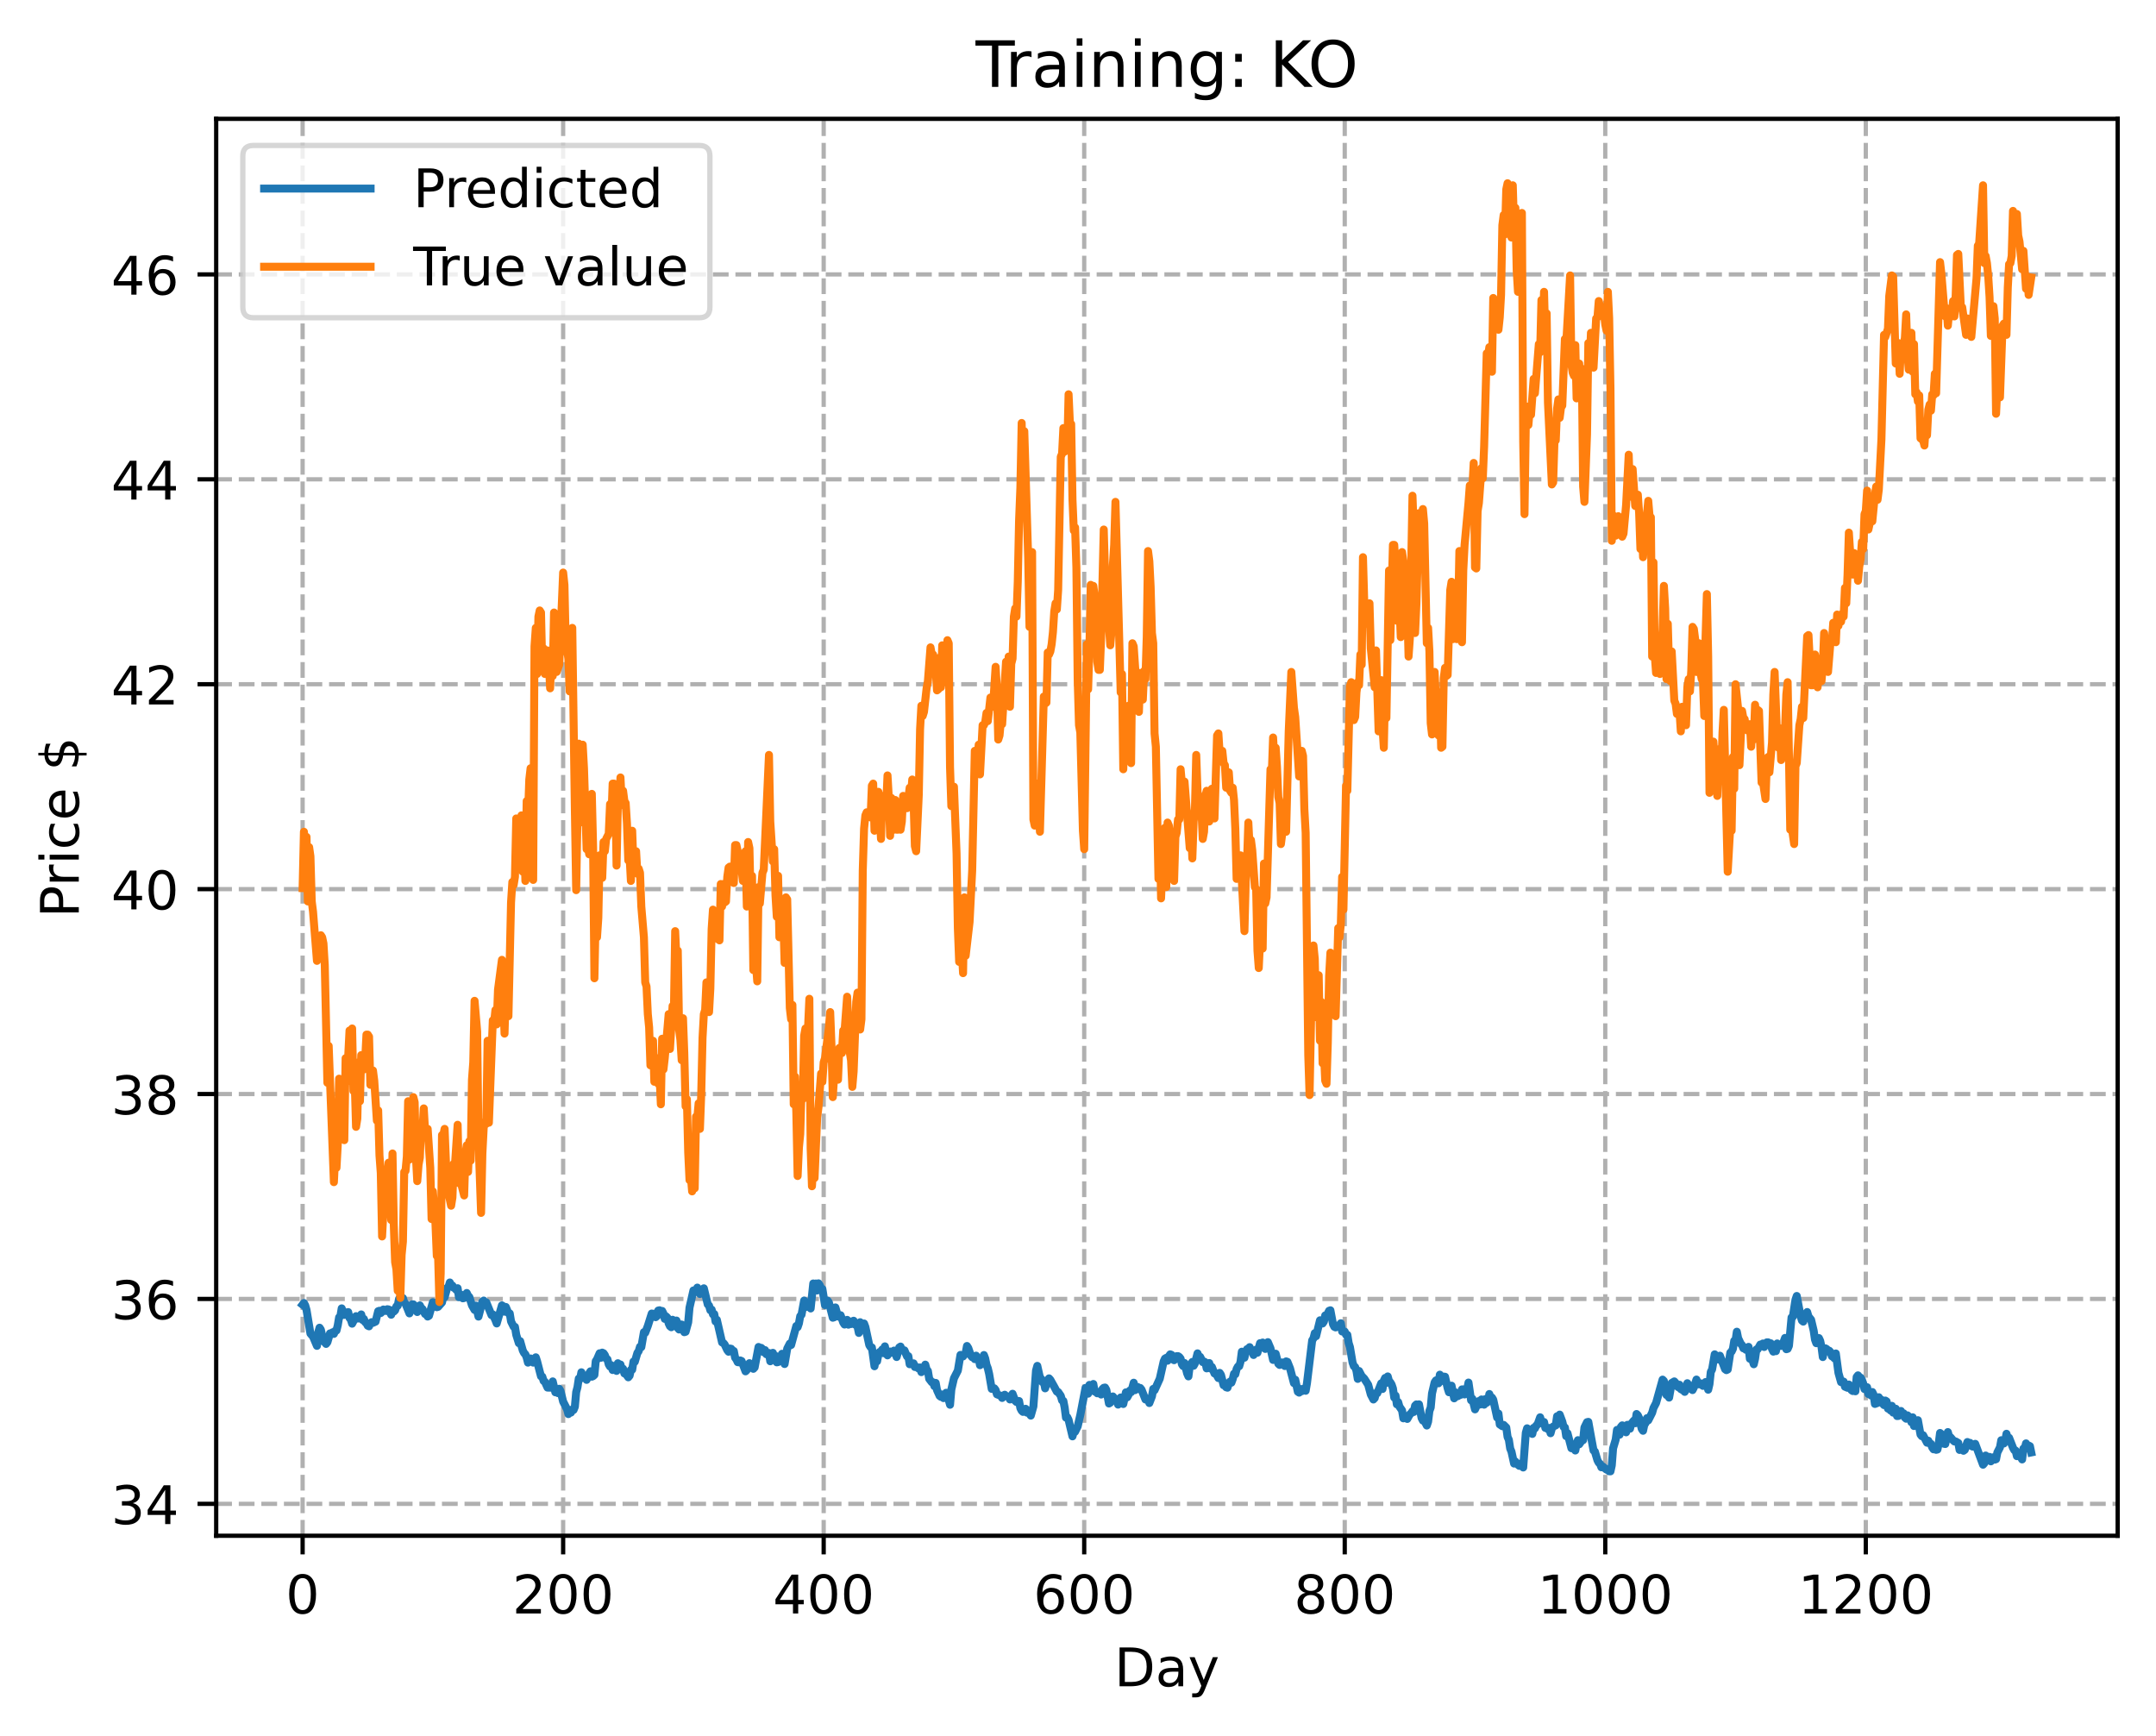 <?xml version="1.0" encoding="utf-8" standalone="no"?>
<!DOCTYPE svg PUBLIC "-//W3C//DTD SVG 1.1//EN"
  "http://www.w3.org/Graphics/SVG/1.1/DTD/svg11.dtd">
<!-- Created with matplotlib (https://matplotlib.org/) -->
<svg height="325.986pt" version="1.1" viewBox="0 0 404.923 325.986" width="404.923pt" xmlns="http://www.w3.org/2000/svg" xmlns:xlink="http://www.w3.org/1999/xlink">
 <defs>
  <style type="text/css">
*{stroke-linecap:butt;stroke-linejoin:round;}
  </style>
 </defs>
 <g id="figure_1">
  <g id="patch_1">
   <path d="M 0 325.986 
L 404.923 325.986 
L 404.923 0 
L 0 0 
z
" style="fill:#ffffff;"/>
  </g>
  <g id="axes_1">
   <g id="patch_2">
    <path d="M 40.603 288.43 
L 397.723 288.43 
L 397.723 22.318 
L 40.603 22.318 
z
" style="fill:#ffffff;"/>
   </g>
   <g id="matplotlib.axis_1">
    <g id="xtick_1">
     <g id="line2d_1">
      <path clip-path="url(#p6e77c3f267)" d="M 56.836 288.43 
L 56.836 22.318 
" style="fill:none;stroke:#b0b0b0;stroke-dasharray:2.96,1.28;stroke-dashoffset:0;stroke-width:0.8;"/>
     </g>
     <g id="line2d_2">
      <defs>
       <path d="M 0 0 
L 0 3.5 
" id="m26db46ec40" style="stroke:#000000;stroke-width:0.8;"/>
      </defs>
      <g>
       <use style="stroke:#000000;stroke-width:0.8;" x="56.836" xlink:href="#m26db46ec40" y="288.43"/>
      </g>
     </g>
     <g id="text_1">
      <!-- 0 -->
      <defs>
       <path d="M 31.781 66.406 
Q 24.172 66.406 20.328 58.906 
Q 16.5 51.422 16.5 36.375 
Q 16.5 21.391 20.328 13.891 
Q 24.172 6.391 31.781 6.391 
Q 39.453 6.391 43.281 13.891 
Q 47.125 21.391 47.125 36.375 
Q 47.125 51.422 43.281 58.906 
Q 39.453 66.406 31.781 66.406 
z
M 31.781 74.219 
Q 44.047 74.219 50.516 64.516 
Q 56.984 54.828 56.984 36.375 
Q 56.984 17.969 50.516 8.266 
Q 44.047 -1.422 31.781 -1.422 
Q 19.531 -1.422 13.062 8.266 
Q 6.594 17.969 6.594 36.375 
Q 6.594 54.828 13.062 64.516 
Q 19.531 74.219 31.781 74.219 
z
" id="DejaVuSans-48"/>
      </defs>
      <g transform="translate(53.655 303.029)scale(0.1 -0.1)">
       <use xlink:href="#DejaVuSans-48"/>
      </g>
     </g>
    </g>
    <g id="xtick_2">
     <g id="line2d_3">
      <path clip-path="url(#p6e77c3f267)" d="M 105.766 288.43 
L 105.766 22.318 
" style="fill:none;stroke:#b0b0b0;stroke-dasharray:2.96,1.28;stroke-dashoffset:0;stroke-width:0.8;"/>
     </g>
     <g id="line2d_4">
      <g>
       <use style="stroke:#000000;stroke-width:0.8;" x="105.766" xlink:href="#m26db46ec40" y="288.43"/>
      </g>
     </g>
     <g id="text_2">
      <!-- 200 -->
      <defs>
       <path d="M 19.188 8.297 
L 53.609 8.297 
L 53.609 0 
L 7.328 0 
L 7.328 8.297 
Q 12.938 14.109 22.625 23.891 
Q 32.328 33.688 34.812 36.531 
Q 39.547 41.844 41.422 45.531 
Q 43.312 49.219 43.312 52.781 
Q 43.312 58.594 39.234 62.25 
Q 35.156 65.922 28.609 65.922 
Q 23.969 65.922 18.812 64.312 
Q 13.672 62.703 7.812 59.422 
L 7.812 69.391 
Q 13.766 71.781 18.938 73 
Q 24.125 74.219 28.422 74.219 
Q 39.75 74.219 46.484 68.547 
Q 53.219 62.891 53.219 53.422 
Q 53.219 48.922 51.531 44.891 
Q 49.859 40.875 45.406 35.406 
Q 44.188 33.984 37.641 27.219 
Q 31.109 20.453 19.188 8.297 
z
" id="DejaVuSans-50"/>
      </defs>
      <g transform="translate(96.223 303.029)scale(0.1 -0.1)">
       <use xlink:href="#DejaVuSans-50"/>
       <use x="63.623" xlink:href="#DejaVuSans-48"/>
       <use x="127.246" xlink:href="#DejaVuSans-48"/>
      </g>
     </g>
    </g>
    <g id="xtick_3">
     <g id="line2d_5">
      <path clip-path="url(#p6e77c3f267)" d="M 154.697 288.43 
L 154.697 22.318 
" style="fill:none;stroke:#b0b0b0;stroke-dasharray:2.96,1.28;stroke-dashoffset:0;stroke-width:0.8;"/>
     </g>
     <g id="line2d_6">
      <g>
       <use style="stroke:#000000;stroke-width:0.8;" x="154.697" xlink:href="#m26db46ec40" y="288.43"/>
      </g>
     </g>
     <g id="text_3">
      <!-- 400 -->
      <defs>
       <path d="M 37.797 64.312 
L 12.891 25.391 
L 37.797 25.391 
z
M 35.203 72.906 
L 47.609 72.906 
L 47.609 25.391 
L 58.016 25.391 
L 58.016 17.188 
L 47.609 17.188 
L 47.609 0 
L 37.797 0 
L 37.797 17.188 
L 4.891 17.188 
L 4.891 26.703 
z
" id="DejaVuSans-52"/>
      </defs>
      <g transform="translate(145.153 303.029)scale(0.1 -0.1)">
       <use xlink:href="#DejaVuSans-52"/>
       <use x="63.623" xlink:href="#DejaVuSans-48"/>
       <use x="127.246" xlink:href="#DejaVuSans-48"/>
      </g>
     </g>
    </g>
    <g id="xtick_4">
     <g id="line2d_7">
      <path clip-path="url(#p6e77c3f267)" d="M 203.628 288.43 
L 203.628 22.318 
" style="fill:none;stroke:#b0b0b0;stroke-dasharray:2.96,1.28;stroke-dashoffset:0;stroke-width:0.8;"/>
     </g>
     <g id="line2d_8">
      <g>
       <use style="stroke:#000000;stroke-width:0.8;" x="203.628" xlink:href="#m26db46ec40" y="288.43"/>
      </g>
     </g>
     <g id="text_4">
      <!-- 600 -->
      <defs>
       <path d="M 33.016 40.375 
Q 26.375 40.375 22.484 35.828 
Q 18.609 31.297 18.609 23.391 
Q 18.609 15.531 22.484 10.953 
Q 26.375 6.391 33.016 6.391 
Q 39.656 6.391 43.531 10.953 
Q 47.406 15.531 47.406 23.391 
Q 47.406 31.297 43.531 35.828 
Q 39.656 40.375 33.016 40.375 
z
M 52.594 71.297 
L 52.594 62.312 
Q 48.875 64.062 45.094 64.984 
Q 41.312 65.922 37.594 65.922 
Q 27.828 65.922 22.672 59.328 
Q 17.531 52.734 16.797 39.406 
Q 19.672 43.656 24.016 45.922 
Q 28.375 48.188 33.594 48.188 
Q 44.578 48.188 50.953 41.516 
Q 57.328 34.859 57.328 23.391 
Q 57.328 12.156 50.688 5.359 
Q 44.047 -1.422 33.016 -1.422 
Q 20.359 -1.422 13.672 8.266 
Q 6.984 17.969 6.984 36.375 
Q 6.984 53.656 15.188 63.938 
Q 23.391 74.219 37.203 74.219 
Q 40.922 74.219 44.703 73.484 
Q 48.484 72.75 52.594 71.297 
z
" id="DejaVuSans-54"/>
      </defs>
      <g transform="translate(194.084 303.029)scale(0.1 -0.1)">
       <use xlink:href="#DejaVuSans-54"/>
       <use x="63.623" xlink:href="#DejaVuSans-48"/>
       <use x="127.246" xlink:href="#DejaVuSans-48"/>
      </g>
     </g>
    </g>
    <g id="xtick_5">
     <g id="line2d_9">
      <path clip-path="url(#p6e77c3f267)" d="M 252.558 288.43 
L 252.558 22.318 
" style="fill:none;stroke:#b0b0b0;stroke-dasharray:2.96,1.28;stroke-dashoffset:0;stroke-width:0.8;"/>
     </g>
     <g id="line2d_10">
      <g>
       <use style="stroke:#000000;stroke-width:0.8;" x="252.558" xlink:href="#m26db46ec40" y="288.43"/>
      </g>
     </g>
     <g id="text_5">
      <!-- 800 -->
      <defs>
       <path d="M 31.781 34.625 
Q 24.75 34.625 20.719 30.859 
Q 16.703 27.094 16.703 20.516 
Q 16.703 13.922 20.719 10.156 
Q 24.75 6.391 31.781 6.391 
Q 38.812 6.391 42.859 10.172 
Q 46.922 13.969 46.922 20.516 
Q 46.922 27.094 42.891 30.859 
Q 38.875 34.625 31.781 34.625 
z
M 21.922 38.812 
Q 15.578 40.375 12.031 44.719 
Q 8.5 49.078 8.5 55.328 
Q 8.5 64.062 14.719 69.141 
Q 20.953 74.219 31.781 74.219 
Q 42.672 74.219 48.875 69.141 
Q 55.078 64.062 55.078 55.328 
Q 55.078 49.078 51.531 44.719 
Q 48 40.375 41.703 38.812 
Q 48.828 37.156 52.797 32.312 
Q 56.781 27.484 56.781 20.516 
Q 56.781 9.906 50.312 4.234 
Q 43.844 -1.422 31.781 -1.422 
Q 19.734 -1.422 13.25 4.234 
Q 6.781 9.906 6.781 20.516 
Q 6.781 27.484 10.781 32.312 
Q 14.797 37.156 21.922 38.812 
z
M 18.312 54.391 
Q 18.312 48.734 21.844 45.562 
Q 25.391 42.391 31.781 42.391 
Q 38.141 42.391 41.719 45.562 
Q 45.312 48.734 45.312 54.391 
Q 45.312 60.062 41.719 63.234 
Q 38.141 66.406 31.781 66.406 
Q 25.391 66.406 21.844 63.234 
Q 18.312 60.062 18.312 54.391 
z
" id="DejaVuSans-56"/>
      </defs>
      <g transform="translate(243.015 303.029)scale(0.1 -0.1)">
       <use xlink:href="#DejaVuSans-56"/>
       <use x="63.623" xlink:href="#DejaVuSans-48"/>
       <use x="127.246" xlink:href="#DejaVuSans-48"/>
      </g>
     </g>
    </g>
    <g id="xtick_6">
     <g id="line2d_11">
      <path clip-path="url(#p6e77c3f267)" d="M 301.489 288.43 
L 301.489 22.318 
" style="fill:none;stroke:#b0b0b0;stroke-dasharray:2.96,1.28;stroke-dashoffset:0;stroke-width:0.8;"/>
     </g>
     <g id="line2d_12">
      <g>
       <use style="stroke:#000000;stroke-width:0.8;" x="301.489" xlink:href="#m26db46ec40" y="288.43"/>
      </g>
     </g>
     <g id="text_6">
      <!-- 1000 -->
      <defs>
       <path d="M 12.406 8.297 
L 28.516 8.297 
L 28.516 63.922 
L 10.984 60.406 
L 10.984 69.391 
L 28.422 72.906 
L 38.281 72.906 
L 38.281 8.297 
L 54.391 8.297 
L 54.391 0 
L 12.406 0 
z
" id="DejaVuSans-49"/>
      </defs>
      <g transform="translate(288.764 303.029)scale(0.1 -0.1)">
       <use xlink:href="#DejaVuSans-49"/>
       <use x="63.623" xlink:href="#DejaVuSans-48"/>
       <use x="127.246" xlink:href="#DejaVuSans-48"/>
       <use x="190.869" xlink:href="#DejaVuSans-48"/>
      </g>
     </g>
    </g>
    <g id="xtick_7">
     <g id="line2d_13">
      <path clip-path="url(#p6e77c3f267)" d="M 350.419 288.43 
L 350.419 22.318 
" style="fill:none;stroke:#b0b0b0;stroke-dasharray:2.96,1.28;stroke-dashoffset:0;stroke-width:0.8;"/>
     </g>
     <g id="line2d_14">
      <g>
       <use style="stroke:#000000;stroke-width:0.8;" x="350.419" xlink:href="#m26db46ec40" y="288.43"/>
      </g>
     </g>
     <g id="text_7">
      <!-- 1200 -->
      <g transform="translate(337.694 303.029)scale(0.1 -0.1)">
       <use xlink:href="#DejaVuSans-49"/>
       <use x="63.623" xlink:href="#DejaVuSans-50"/>
       <use x="127.246" xlink:href="#DejaVuSans-48"/>
       <use x="190.869" xlink:href="#DejaVuSans-48"/>
      </g>
     </g>
    </g>
    <g id="text_8">
     <!-- Day -->
     <defs>
      <path d="M 19.672 64.797 
L 19.672 8.109 
L 31.594 8.109 
Q 46.688 8.109 53.688 14.938 
Q 60.688 21.781 60.688 36.531 
Q 60.688 51.172 53.688 57.984 
Q 46.688 64.797 31.594 64.797 
z
M 9.812 72.906 
L 30.078 72.906 
Q 51.266 72.906 61.172 64.094 
Q 71.094 55.281 71.094 36.531 
Q 71.094 17.672 61.125 8.828 
Q 51.172 0 30.078 0 
L 9.812 0 
z
" id="DejaVuSans-68"/>
      <path d="M 34.281 27.484 
Q 23.391 27.484 19.188 25 
Q 14.984 22.516 14.984 16.5 
Q 14.984 11.719 18.141 8.906 
Q 21.297 6.109 26.703 6.109 
Q 34.188 6.109 38.703 11.406 
Q 43.219 16.703 43.219 25.484 
L 43.219 27.484 
z
M 52.203 31.203 
L 52.203 0 
L 43.219 0 
L 43.219 8.297 
Q 40.141 3.328 35.547 0.953 
Q 30.953 -1.422 24.312 -1.422 
Q 15.922 -1.422 10.953 3.297 
Q 6 8.016 6 15.922 
Q 6 25.141 12.172 29.828 
Q 18.359 34.516 30.609 34.516 
L 43.219 34.516 
L 43.219 35.406 
Q 43.219 41.609 39.141 45 
Q 35.062 48.391 27.688 48.391 
Q 23 48.391 18.547 47.266 
Q 14.109 46.141 10.016 43.891 
L 10.016 52.203 
Q 14.938 54.109 19.578 55.047 
Q 24.219 56 28.609 56 
Q 40.484 56 46.344 49.844 
Q 52.203 43.703 52.203 31.203 
z
" id="DejaVuSans-97"/>
      <path d="M 32.172 -5.078 
Q 28.375 -14.844 24.75 -17.812 
Q 21.141 -20.797 15.094 -20.797 
L 7.906 -20.797 
L 7.906 -13.281 
L 13.188 -13.281 
Q 16.891 -13.281 18.938 -11.516 
Q 21 -9.766 23.484 -3.219 
L 25.094 0.875 
L 2.984 54.688 
L 12.5 54.688 
L 29.594 11.922 
L 46.688 54.688 
L 56.203 54.688 
z
" id="DejaVuSans-121"/>
     </defs>
     <g transform="translate(209.29 316.707)scale(0.1 -0.1)">
      <use xlink:href="#DejaVuSans-68"/>
      <use x="77.002" xlink:href="#DejaVuSans-97"/>
      <use x="138.281" xlink:href="#DejaVuSans-121"/>
     </g>
    </g>
   </g>
   <g id="matplotlib.axis_2">
    <g id="ytick_1">
     <g id="line2d_15">
      <path clip-path="url(#p6e77c3f267)" d="M 40.603 282.445 
L 397.723 282.445 
" style="fill:none;stroke:#b0b0b0;stroke-dasharray:2.96,1.28;stroke-dashoffset:0;stroke-width:0.8;"/>
     </g>
     <g id="line2d_16">
      <defs>
       <path d="M 0 0 
L -3.5 0 
" id="mdf705517a7" style="stroke:#000000;stroke-width:0.8;"/>
      </defs>
      <g>
       <use style="stroke:#000000;stroke-width:0.8;" x="40.603" xlink:href="#mdf705517a7" y="282.445"/>
      </g>
     </g>
     <g id="text_9">
      <!-- 34 -->
      <defs>
       <path d="M 40.578 39.312 
Q 47.656 37.797 51.625 33 
Q 55.609 28.219 55.609 21.188 
Q 55.609 10.406 48.188 4.484 
Q 40.766 -1.422 27.094 -1.422 
Q 22.516 -1.422 17.656 -0.516 
Q 12.797 0.391 7.625 2.203 
L 7.625 11.719 
Q 11.719 9.328 16.594 8.109 
Q 21.484 6.891 26.812 6.891 
Q 36.078 6.891 40.938 10.547 
Q 45.797 14.203 45.797 21.188 
Q 45.797 27.641 41.281 31.266 
Q 36.766 34.906 28.719 34.906 
L 20.219 34.906 
L 20.219 43.016 
L 29.109 43.016 
Q 36.375 43.016 40.234 45.922 
Q 44.094 48.828 44.094 54.297 
Q 44.094 59.906 40.109 62.906 
Q 36.141 65.922 28.719 65.922 
Q 24.656 65.922 20.016 65.031 
Q 15.375 64.156 9.812 62.312 
L 9.812 71.094 
Q 15.438 72.656 20.344 73.438 
Q 25.25 74.219 29.594 74.219 
Q 40.828 74.219 47.359 69.109 
Q 53.906 64.016 53.906 55.328 
Q 53.906 49.266 50.438 45.094 
Q 46.969 40.922 40.578 39.312 
z
" id="DejaVuSans-51"/>
      </defs>
      <g transform="translate(20.878 286.244)scale(0.1 -0.1)">
       <use xlink:href="#DejaVuSans-51"/>
       <use x="63.623" xlink:href="#DejaVuSans-52"/>
      </g>
     </g>
    </g>
    <g id="ytick_2">
     <g id="line2d_17">
      <path clip-path="url(#p6e77c3f267)" d="M 40.603 243.961 
L 397.723 243.961 
" style="fill:none;stroke:#b0b0b0;stroke-dasharray:2.96,1.28;stroke-dashoffset:0;stroke-width:0.8;"/>
     </g>
     <g id="line2d_18">
      <g>
       <use style="stroke:#000000;stroke-width:0.8;" x="40.603" xlink:href="#mdf705517a7" y="243.961"/>
      </g>
     </g>
     <g id="text_10">
      <!-- 36 -->
      <g transform="translate(20.878 247.76)scale(0.1 -0.1)">
       <use xlink:href="#DejaVuSans-51"/>
       <use x="63.623" xlink:href="#DejaVuSans-54"/>
      </g>
     </g>
    </g>
    <g id="ytick_3">
     <g id="line2d_19">
      <path clip-path="url(#p6e77c3f267)" d="M 40.603 205.477 
L 397.723 205.477 
" style="fill:none;stroke:#b0b0b0;stroke-dasharray:2.96,1.28;stroke-dashoffset:0;stroke-width:0.8;"/>
     </g>
     <g id="line2d_20">
      <g>
       <use style="stroke:#000000;stroke-width:0.8;" x="40.603" xlink:href="#mdf705517a7" y="205.477"/>
      </g>
     </g>
     <g id="text_11">
      <!-- 38 -->
      <g transform="translate(20.878 209.276)scale(0.1 -0.1)">
       <use xlink:href="#DejaVuSans-51"/>
       <use x="63.623" xlink:href="#DejaVuSans-56"/>
      </g>
     </g>
    </g>
    <g id="ytick_4">
     <g id="line2d_21">
      <path clip-path="url(#p6e77c3f267)" d="M 40.603 166.992 
L 397.723 166.992 
" style="fill:none;stroke:#b0b0b0;stroke-dasharray:2.96,1.28;stroke-dashoffset:0;stroke-width:0.8;"/>
     </g>
     <g id="line2d_22">
      <g>
       <use style="stroke:#000000;stroke-width:0.8;" x="40.603" xlink:href="#mdf705517a7" y="166.992"/>
      </g>
     </g>
     <g id="text_12">
      <!-- 40 -->
      <g transform="translate(20.878 170.792)scale(0.1 -0.1)">
       <use xlink:href="#DejaVuSans-52"/>
       <use x="63.623" xlink:href="#DejaVuSans-48"/>
      </g>
     </g>
    </g>
    <g id="ytick_5">
     <g id="line2d_23">
      <path clip-path="url(#p6e77c3f267)" d="M 40.603 128.508 
L 397.723 128.508 
" style="fill:none;stroke:#b0b0b0;stroke-dasharray:2.96,1.28;stroke-dashoffset:0;stroke-width:0.8;"/>
     </g>
     <g id="line2d_24">
      <g>
       <use style="stroke:#000000;stroke-width:0.8;" x="40.603" xlink:href="#mdf705517a7" y="128.508"/>
      </g>
     </g>
     <g id="text_13">
      <!-- 42 -->
      <g transform="translate(20.878 132.307)scale(0.1 -0.1)">
       <use xlink:href="#DejaVuSans-52"/>
       <use x="63.623" xlink:href="#DejaVuSans-50"/>
      </g>
     </g>
    </g>
    <g id="ytick_6">
     <g id="line2d_25">
      <path clip-path="url(#p6e77c3f267)" d="M 40.603 90.024 
L 397.723 90.024 
" style="fill:none;stroke:#b0b0b0;stroke-dasharray:2.96,1.28;stroke-dashoffset:0;stroke-width:0.8;"/>
     </g>
     <g id="line2d_26">
      <g>
       <use style="stroke:#000000;stroke-width:0.8;" x="40.603" xlink:href="#mdf705517a7" y="90.024"/>
      </g>
     </g>
     <g id="text_14">
      <!-- 44 -->
      <g transform="translate(20.878 93.823)scale(0.1 -0.1)">
       <use xlink:href="#DejaVuSans-52"/>
       <use x="63.623" xlink:href="#DejaVuSans-52"/>
      </g>
     </g>
    </g>
    <g id="ytick_7">
     <g id="line2d_27">
      <path clip-path="url(#p6e77c3f267)" d="M 40.603 51.54 
L 397.723 51.54 
" style="fill:none;stroke:#b0b0b0;stroke-dasharray:2.96,1.28;stroke-dashoffset:0;stroke-width:0.8;"/>
     </g>
     <g id="line2d_28">
      <g>
       <use style="stroke:#000000;stroke-width:0.8;" x="40.603" xlink:href="#mdf705517a7" y="51.54"/>
      </g>
     </g>
     <g id="text_15">
      <!-- 46 -->
      <g transform="translate(20.878 55.339)scale(0.1 -0.1)">
       <use xlink:href="#DejaVuSans-52"/>
       <use x="63.623" xlink:href="#DejaVuSans-54"/>
      </g>
     </g>
    </g>
    <g id="text_16">
     <!-- Price $ -->
     <defs>
      <path d="M 19.672 64.797 
L 19.672 37.406 
L 32.078 37.406 
Q 38.969 37.406 42.719 40.969 
Q 46.484 44.531 46.484 51.125 
Q 46.484 57.672 42.719 61.234 
Q 38.969 64.797 32.078 64.797 
z
M 9.812 72.906 
L 32.078 72.906 
Q 44.344 72.906 50.609 67.359 
Q 56.891 61.812 56.891 51.125 
Q 56.891 40.328 50.609 34.812 
Q 44.344 29.297 32.078 29.297 
L 19.672 29.297 
L 19.672 0 
L 9.812 0 
z
" id="DejaVuSans-80"/>
      <path d="M 41.109 46.297 
Q 39.594 47.172 37.812 47.578 
Q 36.031 48 33.891 48 
Q 26.266 48 22.188 43.047 
Q 18.109 38.094 18.109 28.812 
L 18.109 0 
L 9.078 0 
L 9.078 54.688 
L 18.109 54.688 
L 18.109 46.188 
Q 20.953 51.172 25.484 53.578 
Q 30.031 56 36.531 56 
Q 37.453 56 38.578 55.875 
Q 39.703 55.766 41.062 55.516 
z
" id="DejaVuSans-114"/>
      <path d="M 9.422 54.688 
L 18.406 54.688 
L 18.406 0 
L 9.422 0 
z
M 9.422 75.984 
L 18.406 75.984 
L 18.406 64.594 
L 9.422 64.594 
z
" id="DejaVuSans-105"/>
      <path d="M 48.781 52.594 
L 48.781 44.188 
Q 44.969 46.297 41.141 47.344 
Q 37.312 48.391 33.406 48.391 
Q 24.656 48.391 19.812 42.844 
Q 14.984 37.312 14.984 27.297 
Q 14.984 17.281 19.812 11.734 
Q 24.656 6.203 33.406 6.203 
Q 37.312 6.203 41.141 7.25 
Q 44.969 8.297 48.781 10.406 
L 48.781 2.094 
Q 45.016 0.344 40.984 -0.531 
Q 36.969 -1.422 32.422 -1.422 
Q 20.062 -1.422 12.781 6.344 
Q 5.516 14.109 5.516 27.297 
Q 5.516 40.672 12.859 48.328 
Q 20.219 56 33.016 56 
Q 37.156 56 41.109 55.141 
Q 45.062 54.297 48.781 52.594 
z
" id="DejaVuSans-99"/>
      <path d="M 56.203 29.594 
L 56.203 25.203 
L 14.891 25.203 
Q 15.484 15.922 20.484 11.062 
Q 25.484 6.203 34.422 6.203 
Q 39.594 6.203 44.453 7.469 
Q 49.312 8.734 54.109 11.281 
L 54.109 2.781 
Q 49.266 0.734 44.188 -0.344 
Q 39.109 -1.422 33.891 -1.422 
Q 20.797 -1.422 13.156 6.188 
Q 5.516 13.812 5.516 26.812 
Q 5.516 40.234 12.766 48.109 
Q 20.016 56 32.328 56 
Q 43.359 56 49.781 48.891 
Q 56.203 41.797 56.203 29.594 
z
M 47.219 32.234 
Q 47.125 39.594 43.094 43.984 
Q 39.062 48.391 32.422 48.391 
Q 24.906 48.391 20.391 44.141 
Q 15.875 39.891 15.188 32.172 
z
" id="DejaVuSans-101"/>
      <path id="DejaVuSans-32"/>
      <path d="M 33.797 -14.703 
L 28.906 -14.703 
L 28.859 0 
Q 23.734 0.094 18.609 1.188 
Q 13.484 2.297 8.297 4.5 
L 8.297 13.281 
Q 13.281 10.156 18.375 8.562 
Q 23.484 6.984 28.906 6.938 
L 28.906 29.203 
Q 18.109 30.953 13.203 35.156 
Q 8.297 39.359 8.297 46.688 
Q 8.297 54.641 13.625 59.219 
Q 18.953 63.812 28.906 64.5 
L 28.906 75.984 
L 33.797 75.984 
L 33.797 64.656 
Q 38.328 64.453 42.578 63.688 
Q 46.828 62.938 50.875 61.625 
L 50.875 53.078 
Q 46.828 55.125 42.547 56.25 
Q 38.281 57.375 33.797 57.562 
L 33.797 36.719 
Q 44.875 35.016 50.094 30.609 
Q 55.328 26.219 55.328 18.609 
Q 55.328 10.359 49.781 5.594 
Q 44.234 0.828 33.797 0.094 
z
M 28.906 37.594 
L 28.906 57.625 
Q 23.25 56.984 20.266 54.391 
Q 17.281 51.812 17.281 47.516 
Q 17.281 43.312 20.031 40.969 
Q 22.797 38.625 28.906 37.594 
z
M 33.797 28.219 
L 33.797 7.078 
Q 39.984 7.906 43.141 10.594 
Q 46.297 13.281 46.297 17.672 
Q 46.297 21.969 43.281 24.5 
Q 40.281 27.047 33.797 28.219 
z
" id="DejaVuSans-36"/>
     </defs>
     <g transform="translate(14.798 172.342)rotate(-90)scale(0.1 -0.1)">
      <use xlink:href="#DejaVuSans-80"/>
      <use x="58.553" xlink:href="#DejaVuSans-114"/>
      <use x="99.666" xlink:href="#DejaVuSans-105"/>
      <use x="127.449" xlink:href="#DejaVuSans-99"/>
      <use x="182.43" xlink:href="#DejaVuSans-101"/>
      <use x="243.953" xlink:href="#DejaVuSans-32"/>
      <use x="275.74" xlink:href="#DejaVuSans-36"/>
     </g>
    </g>
   </g>
   <g id="line2d_29">
    <path clip-path="url(#p6e77c3f267)" d="M 56.836 245.037 
L 57.081 244.723 
L 57.325 245.172 
L 57.57 246.034 
L 58.304 250.457 
L 58.793 251.036 
L 59.527 252.772 
L 59.772 250.21 
L 60.016 249.362 
L 60.261 249.73 
L 60.75 251.938 
L 60.995 252.098 
L 61.24 252.404 
L 61.484 252.107 
L 61.974 250.43 
L 62.218 250.415 
L 62.463 250.226 
L 62.708 250.523 
L 62.952 249.956 
L 63.197 249.888 
L 63.441 248.888 
L 63.686 247.419 
L 63.931 247.183 
L 64.175 245.728 
L 64.665 246.955 
L 64.909 246.473 
L 65.154 246.778 
L 65.399 246.427 
L 65.643 247.527 
L 65.888 247.835 
L 66.133 248.605 
L 66.867 247.195 
L 67.111 247.642 
L 67.356 247.623 
L 67.845 246.867 
L 68.09 247.901 
L 68.335 247.71 
L 68.579 248.317 
L 68.824 248.526 
L 69.069 248.986 
L 69.313 249.098 
L 69.558 248.556 
L 69.802 248.319 
L 70.047 248.448 
L 70.536 248.224 
L 71.026 246.258 
L 71.27 246.179 
L 71.515 246.604 
L 71.76 246.369 
L 72.004 245.94 
L 72.494 246.215 
L 72.738 245.889 
L 72.983 245.931 
L 73.472 246.924 
L 73.717 246.074 
L 73.962 246.334 
L 74.206 246.093 
L 74.451 245.355 
L 74.696 245.246 
L 74.94 243.95 
L 75.185 244.032 
L 75.429 244.236 
L 75.674 243.795 
L 75.919 244.609 
L 76.163 244.863 
L 76.653 246.068 
L 76.897 246.673 
L 77.142 246.108 
L 77.387 244.981 
L 77.631 244.973 
L 77.876 245.225 
L 78.365 246.415 
L 78.61 245.977 
L 78.855 245.17 
L 79.099 245.664 
L 79.344 245.848 
L 79.833 246.787 
L 80.078 246.762 
L 80.323 247.265 
L 80.567 247.122 
L 81.301 244.571 
L 81.546 244.638 
L 82.035 245.513 
L 82.28 245.443 
L 83.014 244.614 
L 83.258 243.487 
L 83.503 243.646 
L 83.992 241.865 
L 84.237 241.674 
L 84.482 240.869 
L 84.726 241.369 
L 84.971 241.447 
L 85.216 241.861 
L 85.46 241.965 
L 85.705 242.273 
L 85.95 241.946 
L 86.194 243.635 
L 86.439 243.533 
L 86.684 243.189 
L 86.928 243.837 
L 87.173 243.783 
L 87.662 242.84 
L 87.907 243.353 
L 88.151 243.595 
L 88.641 245.166 
L 89.13 246.021 
L 89.375 245.216 
L 89.864 247.274 
L 90.598 244.464 
L 90.843 244.263 
L 91.087 244.908 
L 91.332 244.596 
L 92.311 246.999 
L 92.555 246.866 
L 93.044 247.93 
L 93.289 248.563 
L 94.268 245.164 
L 94.512 245.329 
L 94.757 246.353 
L 95.002 245.467 
L 95.491 246.636 
L 95.736 246.681 
L 95.98 248.179 
L 96.47 249.175 
L 96.714 249.201 
L 96.959 250.697 
L 97.448 252.264 
L 97.693 251.884 
L 98.182 253.623 
L 98.427 254.117 
L 98.672 254.359 
L 98.916 254.955 
L 99.161 255.92 
L 99.405 255.284 
L 99.65 255.139 
L 100.139 255.916 
L 100.629 254.92 
L 100.873 255.663 
L 101.363 257.566 
L 101.607 258.488 
L 101.852 258.555 
L 102.097 259.349 
L 102.341 259.521 
L 102.831 260.607 
L 103.565 260.623 
L 103.809 259.445 
L 104.299 261.493 
L 104.543 261.027 
L 104.788 261.645 
L 105.032 260.832 
L 105.277 261.27 
L 105.766 263.245 
L 106.5 264.674 
L 106.745 265.586 
L 106.99 265.064 
L 107.234 265.299 
L 107.479 264.719 
L 107.724 264.806 
L 107.968 264.201 
L 108.213 261.46 
L 108.458 260.523 
L 108.702 258.907 
L 108.947 258.989 
L 109.192 257.733 
L 109.436 258.482 
L 109.681 258.356 
L 109.926 258.559 
L 110.17 259.157 
L 110.415 258.677 
L 110.66 257.922 
L 110.904 257.55 
L 111.149 258.561 
L 111.393 258.458 
L 111.638 258.224 
L 111.883 255.658 
L 112.127 255.286 
L 112.617 254.161 
L 112.861 255.006 
L 113.106 254.04 
L 113.351 254.157 
L 113.595 254.5 
L 113.84 255.15 
L 114.085 255.291 
L 114.329 256.256 
L 114.574 256.661 
L 114.819 256.405 
L 115.063 257.308 
L 115.308 257.184 
L 115.553 256.701 
L 115.797 257.475 
L 116.042 256.034 
L 116.287 256.249 
L 116.531 256.273 
L 116.776 257.186 
L 117.02 257.07 
L 117.265 257.95 
L 117.51 257.992 
L 117.999 258.676 
L 118.244 258.38 
L 118.488 257.272 
L 118.733 257.246 
L 118.978 255.719 
L 119.222 255.764 
L 119.712 254.098 
L 119.956 253.755 
L 120.201 252.933 
L 120.446 253.008 
L 120.935 250.197 
L 121.18 250.31 
L 121.669 249.027 
L 122.403 246.699 
L 122.648 246.982 
L 122.892 246.723 
L 123.137 247.385 
L 123.381 247.182 
L 123.626 246.138 
L 123.871 246.086 
L 124.115 246.505 
L 124.36 246.213 
L 124.605 246.702 
L 124.849 247.701 
L 125.094 247.232 
L 125.339 247.48 
L 125.583 248.553 
L 125.828 249.074 
L 126.073 249.272 
L 126.317 247.87 
L 126.562 248.208 
L 127.051 248.02 
L 127.296 249.418 
L 127.541 249.697 
L 127.785 248.738 
L 128.03 248.768 
L 128.519 250.201 
L 128.764 250.125 
L 129.253 248.337 
L 129.498 245.588 
L 130.232 242.363 
L 130.476 242.569 
L 130.721 242.326 
L 130.966 241.83 
L 131.21 242.263 
L 131.455 243.028 
L 131.7 242.316 
L 131.944 242.705 
L 132.189 241.962 
L 132.923 244.984 
L 133.168 245.214 
L 133.412 246.086 
L 133.657 245.958 
L 133.902 246.851 
L 134.146 246.796 
L 134.391 248.194 
L 134.636 247.88 
L 135.614 252.13 
L 135.859 252.233 
L 136.103 252.521 
L 136.593 253.568 
L 136.837 253.875 
L 137.082 253.274 
L 137.327 253.32 
L 137.571 253.868 
L 137.816 253.731 
L 138.061 254.987 
L 138.305 255.317 
L 138.55 255.834 
L 138.795 255.862 
L 139.039 255.513 
L 139.284 255.62 
L 140.018 257.556 
L 140.263 257.321 
L 140.507 256.809 
L 140.752 256.023 
L 140.996 256.749 
L 141.241 256.678 
L 141.486 257.083 
L 141.73 256.819 
L 142.464 252.978 
L 142.709 253.309 
L 142.954 253.139 
L 143.198 253.353 
L 143.443 253.968 
L 143.688 253.572 
L 143.932 254.346 
L 144.177 254.415 
L 144.422 254.108 
L 144.666 255.663 
L 144.911 254.343 
L 145.156 254.079 
L 145.4 255.306 
L 145.645 254.653 
L 145.89 255.864 
L 146.134 255.815 
L 146.868 254.261 
L 147.357 256.18 
L 147.847 253.296 
L 148.336 252.341 
L 148.581 252.608 
L 149.559 249.035 
L 149.804 249.25 
L 150.049 248.53 
L 150.293 247.192 
L 150.538 246.915 
L 151.027 244.264 
L 151.272 245.478 
L 151.517 245.439 
L 152.006 245.112 
L 152.251 245.748 
L 152.74 241.053 
L 152.984 241.457 
L 153.229 241.061 
L 153.474 242.37 
L 153.718 241.028 
L 153.963 241.381 
L 154.208 242.039 
L 154.452 242.081 
L 154.942 245.119 
L 155.186 244.438 
L 155.431 244.269 
L 155.676 244.617 
L 156.41 247.486 
L 156.654 247.406 
L 156.899 245.554 
L 157.388 247.253 
L 157.633 247.292 
L 157.878 247.017 
L 158.367 248.391 
L 158.612 248.765 
L 158.856 248.492 
L 159.101 247.891 
L 159.345 248.792 
L 159.59 248.324 
L 159.835 248.673 
L 160.079 248.154 
L 160.324 248.053 
L 160.569 248.769 
L 160.813 248.88 
L 161.058 249.134 
L 161.303 250.342 
L 161.547 248.329 
L 162.037 248.909 
L 162.281 248.57 
L 162.526 249.224 
L 163.26 252.627 
L 163.505 253.012 
L 163.749 253.068 
L 164.239 256.601 
L 164.483 255.231 
L 164.728 255.669 
L 164.972 254.376 
L 165.217 253.911 
L 165.462 253.829 
L 165.706 253.441 
L 165.951 254.145 
L 166.196 252.864 
L 166.44 254.192 
L 166.685 254.557 
L 166.93 253.952 
L 167.174 253.832 
L 167.419 254.079 
L 167.908 253.66 
L 168.153 253.986 
L 168.398 254.866 
L 168.887 253.066 
L 169.132 252.902 
L 169.376 253.625 
L 169.621 253.56 
L 169.866 253.617 
L 170.355 254.756 
L 170.6 254.702 
L 170.844 256.221 
L 171.578 256.053 
L 171.823 256.741 
L 172.067 256.678 
L 172.557 257.051 
L 172.801 256.827 
L 173.046 257.703 
L 173.291 257.108 
L 173.535 257.203 
L 173.78 256.296 
L 174.025 257.189 
L 174.269 257.481 
L 174.514 258.963 
L 175.003 259.603 
L 175.248 259.621 
L 175.493 260.34 
L 175.737 259.727 
L 175.982 261.082 
L 176.471 262.162 
L 176.716 262.346 
L 176.96 261.907 
L 177.205 262.583 
L 177.45 262.237 
L 177.694 261.582 
L 177.939 262.072 
L 178.428 263.834 
L 178.673 260.977 
L 179.162 258.858 
L 179.896 257.414 
L 180.386 254.472 
L 180.875 254.752 
L 181.364 254.099 
L 181.609 252.794 
L 181.854 253.173 
L 182.343 254.597 
L 182.588 254.901 
L 182.832 254.92 
L 183.077 255.265 
L 183.321 254.612 
L 183.566 255.119 
L 183.811 255.201 
L 184.055 256.401 
L 184.3 255.427 
L 184.545 255.338 
L 184.789 254.493 
L 185.034 255.145 
L 185.279 256.339 
L 185.523 256.974 
L 185.768 258.006 
L 186.257 260.852 
L 186.502 260.673 
L 186.747 260.743 
L 186.991 261.059 
L 187.236 261.87 
L 187.97 262.156 
L 188.215 262.552 
L 188.459 262.085 
L 188.704 261.95 
L 188.948 262.238 
L 189.438 262.277 
L 189.682 262.836 
L 190.172 261.768 
L 190.661 263.091 
L 190.906 263.314 
L 191.15 263.116 
L 191.395 263.133 
L 191.64 264.472 
L 191.884 264.948 
L 192.129 265.17 
L 192.374 265.016 
L 192.618 264.589 
L 192.863 265.308 
L 193.108 265.16 
L 193.597 265.87 
L 194.086 264.143 
L 194.575 257.41 
L 194.82 256.529 
L 195.309 258.714 
L 195.554 258.957 
L 195.799 259.595 
L 196.043 259.463 
L 196.288 260.747 
L 196.777 259.183 
L 197.022 258.876 
L 197.267 259.149 
L 198.001 260.458 
L 198.49 261.363 
L 198.735 261.445 
L 199.224 262.155 
L 199.469 263.02 
L 199.713 263.113 
L 199.958 264.37 
L 200.203 266.253 
L 200.447 266.163 
L 200.692 266.667 
L 201.426 269.766 
L 201.67 268.919 
L 201.915 268.898 
L 202.404 267.883 
L 202.894 265.747 
L 203.872 260.669 
L 204.362 261.749 
L 204.606 260.105 
L 205.096 260.302 
L 205.34 259.933 
L 205.585 261.348 
L 205.83 261.303 
L 206.074 261.676 
L 206.563 261.38 
L 206.808 261.913 
L 207.053 260.892 
L 207.297 260.651 
L 207.542 260.599 
L 207.787 261.042 
L 208.276 263.598 
L 208.521 263.447 
L 209.01 262.274 
L 209.255 262.558 
L 209.499 263.117 
L 209.744 263.021 
L 209.989 263.802 
L 210.233 263.372 
L 210.478 262.468 
L 210.967 263.691 
L 211.457 261.501 
L 211.701 262.439 
L 211.946 262.003 
L 212.191 261.167 
L 212.435 261.466 
L 212.924 259.692 
L 213.169 261.089 
L 213.414 260.866 
L 213.658 260.487 
L 213.903 260.891 
L 214.148 260.678 
L 214.392 260.984 
L 215.126 262.84 
L 215.371 262.909 
L 215.616 262.707 
L 215.86 263.511 
L 216.35 262.251 
L 216.594 260.852 
L 216.839 261.102 
L 217.818 258.935 
L 218.551 255.693 
L 218.796 255.161 
L 219.041 255.022 
L 219.285 255.56 
L 219.53 254.697 
L 219.775 254.364 
L 220.019 254.454 
L 220.264 255.303 
L 220.509 255.462 
L 220.998 254.702 
L 221.243 254.701 
L 221.487 254.853 
L 221.732 255.169 
L 221.977 256.238 
L 222.221 256.574 
L 222.466 255.989 
L 222.955 257.941 
L 223.2 258.504 
L 223.445 256.597 
L 223.934 255.794 
L 224.179 256.506 
L 224.423 256.061 
L 224.912 254.18 
L 225.157 254.874 
L 225.402 254.829 
L 225.891 255.822 
L 226.136 255.713 
L 226.38 255.859 
L 226.625 256.998 
L 226.87 256.889 
L 227.114 256 
L 227.359 257.031 
L 227.604 256.727 
L 228.093 257.954 
L 228.338 257.927 
L 228.827 258.822 
L 229.072 257.843 
L 229.316 258.228 
L 229.806 260.167 
L 230.05 259.764 
L 230.295 260.553 
L 230.539 260.628 
L 230.784 259.861 
L 231.029 259.474 
L 231.273 259.685 
L 231.518 259.014 
L 231.763 258.001 
L 232.007 258.104 
L 232.252 257.113 
L 232.497 256.659 
L 232.741 256.593 
L 232.986 255.741 
L 233.231 253.865 
L 233.475 254.277 
L 233.72 254.999 
L 233.965 253.944 
L 234.209 253.386 
L 234.454 253.533 
L 234.699 253.013 
L 234.943 253.563 
L 235.188 253.658 
L 235.433 254.485 
L 235.677 253.721 
L 235.922 253.482 
L 236.167 254.059 
L 236.656 252.262 
L 236.9 252.814 
L 237.145 252.149 
L 237.39 252.39 
L 237.634 253.346 
L 237.879 252.479 
L 238.124 252.073 
L 238.613 253.234 
L 239.102 255.413 
L 239.347 254.577 
L 239.592 254.244 
L 240.081 256.122 
L 240.326 256.352 
L 240.57 255.95 
L 240.815 255.888 
L 241.304 256.555 
L 241.549 255.689 
L 241.794 255.774 
L 242.283 256.996 
L 243.017 259.773 
L 243.261 259.124 
L 243.751 261.387 
L 243.995 261.554 
L 244.24 260.879 
L 244.485 261.288 
L 244.729 260.85 
L 245.219 261.205 
L 245.463 259.788 
L 246.442 251.74 
L 246.687 251.355 
L 246.931 250.383 
L 247.176 250.954 
L 247.91 247.968 
L 248.155 248.109 
L 248.399 248.567 
L 248.644 248.204 
L 248.888 247.057 
L 249.133 247.141 
L 249.622 246.18 
L 249.867 246.092 
L 250.356 248.711 
L 250.601 249.191 
L 250.846 249.306 
L 251.09 249.033 
L 251.335 249.001 
L 251.58 248.838 
L 251.824 248.525 
L 252.069 250.072 
L 252.558 250.089 
L 252.803 250.695 
L 253.048 250.701 
L 253.292 252.23 
L 253.537 253.01 
L 254.026 255.9 
L 254.271 256.589 
L 254.515 256.756 
L 254.76 257.464 
L 255.005 258.974 
L 255.249 257.489 
L 255.739 258.43 
L 256.228 258.929 
L 256.962 260.078 
L 257.451 261.901 
L 257.941 262.843 
L 258.185 262.582 
L 258.43 261.634 
L 258.675 261.659 
L 259.409 259.808 
L 259.653 260.873 
L 259.898 259.308 
L 260.143 258.8 
L 260.387 259.719 
L 260.632 258.511 
L 260.876 259.386 
L 261.121 259.628 
L 261.366 260.047 
L 261.61 260.766 
L 261.855 262.483 
L 262.1 262.112 
L 262.344 263.75 
L 262.589 263.335 
L 262.834 264.187 
L 263.323 264.892 
L 263.568 266.379 
L 263.812 266.029 
L 264.057 266.105 
L 264.302 266.494 
L 264.791 265.616 
L 265.036 265.421 
L 265.28 265.052 
L 265.525 265.188 
L 265.77 264.011 
L 266.014 263.768 
L 266.259 264.364 
L 266.503 263.756 
L 266.993 266.329 
L 267.237 266.806 
L 267.482 266.752 
L 267.971 267.733 
L 268.216 267.007 
L 268.461 264.998 
L 268.705 264.353 
L 268.95 261.698 
L 269.439 259.626 
L 269.684 259.264 
L 269.929 259.167 
L 270.173 259.804 
L 270.418 258.183 
L 270.663 259.021 
L 270.907 259.358 
L 271.152 258.546 
L 271.397 258.569 
L 271.886 260.718 
L 272.131 261.487 
L 272.62 260.249 
L 273.109 262.625 
L 273.354 261.506 
L 273.598 262.273 
L 273.843 262.192 
L 274.088 261.713 
L 274.332 261.968 
L 274.577 260.947 
L 274.822 260.941 
L 275.066 261.895 
L 275.311 261.151 
L 275.556 260.89 
L 275.8 259.664 
L 276.29 262.997 
L 276.534 262.703 
L 277.024 264.697 
L 277.758 263.129 
L 278.002 263.784 
L 278.247 262.838 
L 278.736 263.817 
L 278.981 262.763 
L 279.225 263.455 
L 279.47 263.22 
L 279.715 261.814 
L 279.959 262.535 
L 280.204 262.477 
L 280.449 262.88 
L 281.183 266.24 
L 281.427 265.481 
L 281.672 267.528 
L 282.161 267.862 
L 282.406 267.617 
L 282.895 268.1 
L 283.14 269.879 
L 283.385 270.43 
L 283.629 272.049 
L 283.874 272.645 
L 284.363 274.877 
L 284.608 274.496 
L 284.852 274.896 
L 285.342 275.306 
L 285.586 274.883 
L 286.076 275.612 
L 286.565 269.099 
L 286.81 268.254 
L 287.299 268.733 
L 287.544 268.626 
L 287.788 269.31 
L 288.033 268.165 
L 288.278 268.272 
L 288.522 267.747 
L 288.767 267.555 
L 289.256 266.187 
L 289.501 267.087 
L 289.746 267.382 
L 289.99 267.074 
L 290.235 268.184 
L 290.479 268.175 
L 290.724 268.425 
L 290.969 268.192 
L 291.213 269.178 
L 291.458 268.275 
L 291.703 267.932 
L 292.192 267.705 
L 292.437 265.993 
L 292.681 266.04 
L 292.926 265.682 
L 293.415 266.989 
L 293.66 267.988 
L 293.905 268.096 
L 294.149 269.729 
L 294.394 269.177 
L 295.128 271.994 
L 295.373 271.553 
L 295.862 272.423 
L 296.106 271.157 
L 296.351 270.484 
L 296.596 271.255 
L 297.085 270.56 
L 297.33 270.477 
L 297.574 268.102 
L 298.064 267.104 
L 298.308 267.046 
L 298.798 269.769 
L 299.287 272.425 
L 299.532 272.614 
L 300.021 274.25 
L 300.266 274.723 
L 300.51 274.926 
L 300.755 275.578 
L 301 275.416 
L 301.734 276.03 
L 301.978 276.101 
L 302.223 276.323 
L 302.467 276.334 
L 302.712 275.205 
L 302.957 272.016 
L 303.446 270.376 
L 303.691 268.555 
L 303.935 268.889 
L 304.18 269.457 
L 304.425 267.993 
L 304.669 267.702 
L 304.914 267.793 
L 305.159 268.145 
L 305.403 269.007 
L 305.648 267.603 
L 306.137 268.327 
L 306.382 267.38 
L 306.871 266.79 
L 307.116 267.3 
L 307.361 265.569 
L 307.605 265.807 
L 307.85 266.342 
L 308.339 268.374 
L 308.584 268.719 
L 308.828 267.569 
L 309.073 267.256 
L 309.318 266.35 
L 309.562 266.763 
L 310.296 265.316 
L 310.541 264.443 
L 311.03 263.502 
L 312.254 259.113 
L 312.498 259.359 
L 312.743 261.112 
L 312.988 262.006 
L 313.232 261.747 
L 313.477 262.488 
L 313.966 259.741 
L 314.455 259.449 
L 314.7 259.722 
L 314.945 260.295 
L 315.189 260.526 
L 315.434 260.076 
L 315.679 260.889 
L 316.168 261.158 
L 316.413 261.412 
L 316.657 260.948 
L 316.902 259.784 
L 317.636 260.885 
L 317.881 261.075 
L 318.125 260.598 
L 318.615 259.099 
L 318.859 259.75 
L 319.104 259.997 
L 319.349 259.796 
L 319.838 260.284 
L 320.082 260.126 
L 320.327 259.569 
L 320.572 259.839 
L 320.816 261.004 
L 321.061 259.95 
L 321.306 257.662 
L 321.55 257.208 
L 322.04 254.362 
L 322.774 255.335 
L 323.018 254.619 
L 323.997 257.156 
L 324.242 257.332 
L 324.486 257.209 
L 324.976 254.04 
L 325.22 253.831 
L 325.465 253.312 
L 325.71 251.82 
L 325.954 251.792 
L 326.199 250.114 
L 326.443 251.334 
L 326.933 252.371 
L 327.177 252.63 
L 327.422 253.228 
L 327.667 253.062 
L 327.911 253.505 
L 328.401 252.96 
L 328.645 255.194 
L 328.89 255.161 
L 329.135 255.451 
L 329.379 256.224 
L 329.624 255.182 
L 329.869 253.452 
L 330.113 253.414 
L 330.603 252.527 
L 330.847 252.607 
L 331.092 252.329 
L 331.337 252.985 
L 331.581 252.384 
L 331.826 252.119 
L 332.07 252.112 
L 332.315 252.466 
L 332.56 252.285 
L 332.804 253.353 
L 333.049 253.856 
L 333.294 253.19 
L 333.538 253.764 
L 333.783 252.319 
L 334.028 252.597 
L 334.272 252.49 
L 334.517 252.792 
L 334.762 252.62 
L 335.251 251.281 
L 335.496 253.399 
L 335.74 253.325 
L 335.985 252.763 
L 336.474 247.444 
L 336.719 247.316 
L 337.208 244.125 
L 337.453 243.402 
L 338.187 247.266 
L 338.431 248.019 
L 338.676 248.217 
L 338.921 247.469 
L 339.165 247.301 
L 339.41 246.415 
L 339.655 247.257 
L 340.144 247.86 
L 340.633 249.931 
L 340.878 251.595 
L 341.123 252.27 
L 341.367 252.114 
L 341.612 251.309 
L 341.857 251.839 
L 342.101 252.987 
L 342.346 254.876 
L 342.591 253.426 
L 342.835 253.236 
L 343.08 253.377 
L 343.325 253.827 
L 343.569 253.689 
L 343.814 253.975 
L 344.058 254.733 
L 344.303 254.867 
L 344.548 255.129 
L 344.792 254.202 
L 345.282 257.843 
L 345.771 259.583 
L 346.016 259.394 
L 346.26 259.486 
L 346.505 260.44 
L 346.994 260.649 
L 347.239 260.035 
L 347.728 261.084 
L 347.973 261.255 
L 348.218 261.006 
L 348.462 261.302 
L 348.707 258.614 
L 348.952 258.308 
L 349.196 258.612 
L 349.441 258.737 
L 349.686 259.151 
L 349.93 259.814 
L 350.175 260.89 
L 350.664 260.535 
L 350.909 261.819 
L 351.153 261.806 
L 351.398 262.081 
L 351.643 261.438 
L 351.887 261.937 
L 352.132 263.677 
L 352.621 263.492 
L 352.866 262.419 
L 353.111 263.386 
L 353.355 262.887 
L 353.6 263.618 
L 353.845 263.894 
L 354.089 263.044 
L 354.334 263.208 
L 354.579 264.556 
L 354.823 264.563 
L 355.068 264.907 
L 355.313 264.034 
L 355.557 265.31 
L 355.802 265.053 
L 356.046 264.575 
L 356.291 265.952 
L 356.536 265.933 
L 356.78 265.203 
L 357.025 265.002 
L 357.27 265.797 
L 357.514 265.435 
L 357.759 266.231 
L 358.004 266.455 
L 358.248 265.819 
L 358.738 266.3 
L 358.982 267.115 
L 359.227 266.188 
L 359.472 267.828 
L 359.716 267.389 
L 359.961 267.286 
L 360.206 266.735 
L 360.695 269.426 
L 360.94 269.735 
L 361.184 269.553 
L 361.918 270.959 
L 362.163 270.584 
L 362.407 271.105 
L 362.652 271.162 
L 362.897 271.862 
L 363.141 272.199 
L 363.386 271.822 
L 363.631 272.295 
L 363.875 272.238 
L 364.12 271.073 
L 364.365 269.131 
L 364.609 269.35 
L 364.854 270.07 
L 365.099 271.157 
L 365.343 271.205 
L 365.833 268.963 
L 366.077 269.853 
L 366.322 269.928 
L 366.811 270.502 
L 367.056 270.728 
L 367.301 270.726 
L 367.79 271.006 
L 368.034 272.317 
L 368.524 271.884 
L 368.768 272.474 
L 369.013 272.294 
L 369.502 270.832 
L 369.747 271.398 
L 369.992 270.991 
L 370.236 271.552 
L 370.481 271.686 
L 370.726 271.293 
L 370.97 271.172 
L 372.438 275.092 
L 372.683 274.81 
L 372.928 273.368 
L 373.417 273.989 
L 373.662 273.622 
L 373.906 274.458 
L 374.151 273.859 
L 374.395 273.693 
L 374.64 274.143 
L 374.885 274.055 
L 375.129 272.793 
L 375.619 271.829 
L 375.863 270.491 
L 376.108 270.655 
L 376.353 271.104 
L 376.597 270.651 
L 376.842 269.28 
L 377.087 270.083 
L 377.331 270.034 
L 378.065 271.91 
L 378.31 272.356 
L 378.555 272.439 
L 378.799 273.485 
L 379.044 273.086 
L 379.289 273.229 
L 379.778 274.099 
L 380.022 272.058 
L 380.267 272.021 
L 380.512 271.087 
L 380.756 272.017 
L 381.001 271.487 
L 381.246 271.607 
L 381.49 272.787 
L 381.49 272.787 
" style="fill:none;stroke:#1f77b4;stroke-linecap:square;stroke-width:1.5;"/>
   </g>
   <g id="line2d_30">
    <path clip-path="url(#p6e77c3f267)" d="M 56.836 166.8 
L 57.081 156.217 
L 57.325 159.296 
L 57.57 157.179 
L 57.814 169.301 
L 58.059 159.103 
L 58.304 160.835 
L 58.548 169.301 
L 58.793 171.226 
L 59.527 180.462 
L 59.772 178.922 
L 60.016 179.5 
L 60.261 175.651 
L 60.506 176.036 
L 60.75 177.191 
L 60.995 181.232 
L 61.484 203.36 
L 61.729 196.433 
L 62.708 222.025 
L 62.952 217.022 
L 63.197 219.331 
L 63.441 214.905 
L 63.686 202.59 
L 64.175 212.019 
L 64.42 209.902 
L 64.665 214.136 
L 64.909 198.742 
L 65.154 203.168 
L 65.643 193.547 
L 65.888 195.471 
L 66.133 193.162 
L 66.377 204.899 
L 66.622 203.168 
L 66.867 211.634 
L 67.111 210.095 
L 67.356 199.512 
L 67.601 206.824 
L 67.845 198.165 
L 68.09 198.934 
L 68.335 200.859 
L 68.579 199.127 
L 68.824 194.316 
L 69.069 194.316 
L 69.313 194.701 
L 69.558 203.745 
L 69.802 203.36 
L 70.047 201.051 
L 70.292 202.975 
L 70.781 210.48 
L 71.026 208.555 
L 71.27 217.022 
L 71.515 220.293 
L 71.76 232.223 
L 72.249 222.987 
L 72.494 223.949 
L 72.983 218.369 
L 73.472 229.144 
L 73.717 216.637 
L 73.962 230.107 
L 74.206 237.034 
L 74.451 238.381 
L 74.696 242.422 
L 74.94 240.882 
L 75.185 243.768 
L 75.429 235.687 
L 75.674 233.185 
L 75.919 220.101 
L 76.163 219.908 
L 76.408 217.214 
L 76.653 206.824 
L 76.897 217.792 
L 77.142 216.637 
L 77.387 213.943 
L 77.631 206.054 
L 77.876 207.016 
L 78.121 217.407 
L 78.365 221.832 
L 78.61 218.754 
L 78.855 217.407 
L 79.099 211.057 
L 79.344 212.404 
L 79.589 208.171 
L 79.833 212.404 
L 80.078 213.173 
L 80.323 212.019 
L 80.812 219.331 
L 81.056 228.952 
L 81.301 223.757 
L 81.79 229.914 
L 82.035 235.879 
L 82.28 235.879 
L 82.524 244.538 
L 82.769 239.15 
L 83.014 213.173 
L 83.258 213.173 
L 83.503 212.019 
L 83.992 223.949 
L 84.237 224.141 
L 84.726 226.451 
L 84.971 224.911 
L 85.216 218.561 
L 85.46 218.561 
L 85.95 211.249 
L 86.194 222.217 
L 86.439 222.217 
L 86.684 222.602 
L 87.173 224.526 
L 87.417 216.637 
L 87.662 215.098 
L 87.907 220.101 
L 88.151 214.328 
L 88.396 217.984 
L 88.641 202.783 
L 88.885 199.512 
L 89.13 187.966 
L 89.619 193.739 
L 89.864 213.943 
L 90.353 227.797 
L 90.598 216.637 
L 90.843 211.827 
L 91.087 210.672 
L 91.332 211.057 
L 91.577 195.471 
L 91.821 210.864 
L 92.555 191.622 
L 92.8 192.007 
L 93.044 189.698 
L 93.289 192.392 
L 93.534 185.85 
L 94.268 180.269 
L 94.757 194.124 
L 95.002 185.85 
L 95.246 189.506 
L 95.491 190.853 
L 95.98 169.494 
L 96.225 165.645 
L 96.47 166.223 
L 96.714 164.683 
L 96.959 153.715 
L 97.204 162.759 
L 97.448 158.526 
L 97.693 158.333 
L 97.938 153.138 
L 98.182 163.721 
L 98.427 156.602 
L 98.672 165.453 
L 98.916 150.444 
L 99.161 153.33 
L 99.405 146.403 
L 99.65 144.287 
L 99.895 146.211 
L 100.139 165.261 
L 100.384 121.389 
L 100.629 117.925 
L 100.873 126.584 
L 101.118 115.808 
L 101.363 114.654 
L 101.607 115.039 
L 101.852 125.622 
L 102.097 121.773 
L 102.341 126.584 
L 102.831 122.158 
L 103.075 124.467 
L 103.32 129.278 
L 103.565 123.89 
L 103.809 126.969 
L 104.054 115.039 
L 104.543 126.199 
L 105.032 124.852 
L 105.766 107.534 
L 106.011 109.843 
L 106.256 121.196 
L 106.5 121.966 
L 106.745 123.698 
L 106.99 129.855 
L 107.479 117.925 
L 107.968 152.176 
L 108.213 167.185 
L 108.702 139.669 
L 108.947 154.485 
L 109.192 151.791 
L 109.436 139.861 
L 109.681 144.287 
L 110.17 159.488 
L 110.415 159.103 
L 110.66 160.45 
L 111.149 149.097 
L 111.393 159.103 
L 111.638 183.733 
L 111.883 171.61 
L 112.127 176.036 
L 112.372 172.38 
L 112.617 160.642 
L 112.861 161.989 
L 113.106 164.876 
L 113.351 158.141 
L 113.595 159.873 
L 113.84 157.564 
L 114.329 156.602 
L 114.574 151.021 
L 114.819 153.908 
L 115.063 147.173 
L 115.308 147.173 
L 115.553 147.558 
L 115.797 162.567 
L 116.042 150.829 
L 116.287 151.406 
L 116.531 146.018 
L 116.776 150.829 
L 117.02 148.52 
L 117.265 150.444 
L 117.51 150.829 
L 117.754 154.677 
L 117.999 161.605 
L 118.244 160.835 
L 118.488 165.453 
L 118.733 156.024 
L 118.978 162.759 
L 119.467 159.873 
L 119.712 164.106 
L 119.956 163.144 
L 120.201 163.914 
L 120.446 170.264 
L 120.935 176.036 
L 121.18 184.503 
L 121.424 185.272 
L 121.669 190.468 
L 121.914 192.969 
L 122.158 200.089 
L 122.403 199.512 
L 122.648 195.471 
L 122.892 203.168 
L 123.137 202.59 
L 123.381 198.742 
L 123.626 203.552 
L 123.871 202.013 
L 124.115 207.401 
L 124.36 195.086 
L 124.605 200.859 
L 124.849 198.742 
L 125.339 193.354 
L 125.583 190.468 
L 125.828 197.01 
L 126.317 188.928 
L 126.562 190.275 
L 126.807 174.882 
L 127.051 180.269 
L 127.296 178.538 
L 127.541 193.354 
L 127.785 195.278 
L 128.03 199.127 
L 128.275 191.237 
L 128.519 197.78 
L 128.764 207.786 
L 129.008 206.439 
L 129.253 216.445 
L 129.498 221.64 
L 129.742 220.87 
L 129.987 223.757 
L 130.232 219.331 
L 130.476 223.179 
L 130.721 209.71 
L 130.966 209.902 
L 131.21 207.208 
L 131.455 212.019 
L 131.7 205.477 
L 131.944 194.893 
L 132.189 190.468 
L 132.434 189.698 
L 132.678 184.503 
L 132.923 184.503 
L 133.168 190.083 
L 133.412 185.657 
L 133.657 174.497 
L 133.902 170.841 
L 134.146 174.304 
L 134.391 175.266 
L 134.636 174.497 
L 134.88 176.421 
L 135.125 176.613 
L 135.369 166.03 
L 135.614 170.264 
L 135.859 166.03 
L 136.103 169.494 
L 136.348 169.301 
L 136.593 164.683 
L 136.837 162.952 
L 137.082 162.759 
L 137.816 165.838 
L 138.061 158.718 
L 138.305 158.718 
L 138.55 159.873 
L 138.795 162.182 
L 139.039 163.336 
L 139.284 163.336 
L 139.529 165.453 
L 139.773 160.258 
L 140.018 159.873 
L 140.263 170.264 
L 140.507 158.141 
L 140.752 159.296 
L 140.996 169.879 
L 141.241 164.491 
L 141.486 182.194 
L 141.73 181.809 
L 141.975 181.039 
L 142.22 184.31 
L 142.464 166.608 
L 142.709 169.686 
L 143.198 163.914 
L 143.443 163.336 
L 144.422 141.785 
L 144.666 154.293 
L 145.156 161.797 
L 145.4 159.488 
L 145.645 168.147 
L 145.89 172.188 
L 146.134 164.491 
L 146.379 176.036 
L 146.624 172.957 
L 146.868 171.61 
L 147.113 172.573 
L 147.357 180.847 
L 147.602 168.532 
L 147.847 168.917 
L 148.336 189.313 
L 148.581 191.43 
L 148.825 188.736 
L 149.07 207.401 
L 149.315 202.205 
L 149.559 208.94 
L 149.804 220.87 
L 150.049 215.483 
L 150.293 212.981 
L 150.538 204.899 
L 150.783 206.439 
L 151.027 194.509 
L 151.272 193.162 
L 151.517 195.663 
L 151.761 192.969 
L 152.006 187.581 
L 152.251 215.675 
L 152.495 222.795 
L 152.74 218.946 
L 152.984 221.255 
L 153.474 209.902 
L 153.718 207.978 
L 154.208 201.628 
L 154.452 203.168 
L 154.697 199.512 
L 154.942 198.742 
L 155.431 194.893 
L 155.676 192.969 
L 155.92 190.083 
L 156.165 196.433 
L 156.41 206.054 
L 156.654 202.205 
L 157.144 197.78 
L 157.388 202.783 
L 157.633 196.818 
L 157.878 197.01 
L 158.122 197.78 
L 158.367 193.547 
L 158.612 193.739 
L 159.101 187.197 
L 159.59 197.587 
L 159.835 199.127 
L 160.079 204.13 
L 160.324 201.243 
L 160.813 188.159 
L 161.058 186.427 
L 161.303 188.351 
L 161.547 193.354 
L 161.792 191.43 
L 162.037 163.529 
L 162.281 155.64 
L 162.526 153.138 
L 162.771 152.561 
L 163.015 153.33 
L 163.26 152.946 
L 163.505 153.523 
L 163.749 147.558 
L 163.994 147.173 
L 164.239 156.024 
L 164.483 151.791 
L 164.728 151.984 
L 164.972 148.712 
L 165.462 157.564 
L 165.706 149.482 
L 165.951 152.946 
L 166.196 150.252 
L 166.44 151.214 
L 166.685 145.634 
L 166.93 149.867 
L 167.174 156.986 
L 167.419 149.867 
L 167.908 155.832 
L 168.153 150.252 
L 168.398 155.832 
L 168.642 155.832 
L 168.887 152.176 
L 169.132 155.832 
L 169.376 154.293 
L 169.621 149.482 
L 169.866 150.444 
L 170.11 150.059 
L 170.355 151.791 
L 170.844 147.943 
L 171.089 149.482 
L 171.333 146.403 
L 171.578 150.444 
L 171.823 158.911 
L 172.067 159.873 
L 172.557 149.29 
L 172.801 136.975 
L 173.046 132.549 
L 173.291 134.473 
L 173.535 133.703 
L 174.025 129.278 
L 174.269 127.931 
L 174.759 121.581 
L 175.003 122.928 
L 175.248 122.928 
L 175.493 124.082 
L 175.737 125.814 
L 175.982 129.663 
L 176.227 129.47 
L 176.471 123.505 
L 176.716 129.085 
L 176.96 121.196 
L 177.205 126.584 
L 177.45 126.199 
L 177.694 128.123 
L 177.939 120.234 
L 178.184 120.811 
L 178.428 144.094 
L 178.673 151.406 
L 178.918 148.328 
L 179.162 147.75 
L 179.652 160.258 
L 179.896 174.304 
L 180.141 180.654 
L 180.386 180.654 
L 180.63 178.538 
L 180.875 182.771 
L 181.12 168.532 
L 181.364 179.5 
L 182.098 173.15 
L 182.588 163.529 
L 183.077 141.016 
L 183.321 142.747 
L 183.566 142.94 
L 183.811 139.861 
L 184.055 145.441 
L 184.545 136.205 
L 184.789 136.205 
L 185.034 135.628 
L 185.279 133.896 
L 185.523 135.435 
L 186.013 131.01 
L 186.257 131.587 
L 186.502 132.741 
L 186.991 125.237 
L 187.236 129.47 
L 187.481 138.899 
L 187.725 138.129 
L 187.97 135.435 
L 188.215 136.013 
L 188.948 124.275 
L 189.193 130.625 
L 189.438 123.313 
L 189.682 132.741 
L 189.927 124.66 
L 190.172 123.698 
L 190.416 115.808 
L 190.661 114.269 
L 190.906 115.808 
L 191.15 109.266 
L 191.395 97.721 
L 191.64 91.563 
L 191.884 79.441 
L 192.129 92.525 
L 192.374 80.98 
L 193.108 104.84 
L 193.352 117.733 
L 193.842 103.686 
L 194.086 153.908 
L 194.331 155.062 
L 194.82 147.173 
L 195.309 156.217 
L 196.043 130.817 
L 196.288 132.164 
L 196.533 131.972 
L 196.777 122.543 
L 197.022 122.928 
L 197.267 122.351 
L 197.511 121.004 
L 197.756 118.695 
L 198.001 114.846 
L 198.245 113.307 
L 198.49 114.461 
L 198.735 110.805 
L 199.224 85.791 
L 199.469 85.213 
L 199.713 80.403 
L 199.958 84.828 
L 200.203 81.75 
L 200.447 84.444 
L 200.692 74.053 
L 200.936 79.441 
L 201.181 79.633 
L 201.426 93.872 
L 201.67 99.645 
L 201.915 99.068 
L 202.16 106.572 
L 202.404 127.738 
L 202.649 136.205 
L 202.894 137.552 
L 203.383 156.024 
L 203.628 159.488 
L 204.117 121.004 
L 204.362 129.47 
L 204.606 121.773 
L 204.851 109.843 
L 205.096 110.421 
L 205.34 110.036 
L 205.83 113.884 
L 206.074 124.275 
L 206.319 125.814 
L 206.563 125.814 
L 206.808 119.657 
L 207.297 99.453 
L 207.787 116.193 
L 208.031 116.386 
L 208.276 117.733 
L 208.521 121.196 
L 208.765 118.31 
L 209.01 106.187 
L 209.255 102.339 
L 209.499 94.257 
L 210.478 130.047 
L 210.723 126.584 
L 210.967 144.479 
L 211.212 136.397 
L 211.701 134.666 
L 211.946 132.549 
L 212.435 143.325 
L 212.68 120.811 
L 212.924 121.389 
L 213.658 132.164 
L 213.903 133.703 
L 214.148 126.391 
L 214.637 131.394 
L 214.882 126.007 
L 215.126 127.546 
L 215.371 119.657 
L 215.616 103.493 
L 215.86 105.418 
L 216.105 110.228 
L 216.35 118.887 
L 216.594 120.811 
L 216.839 137.744 
L 217.084 140.246 
L 217.573 165.068 
L 217.818 156.024 
L 218.062 168.724 
L 218.551 157.179 
L 218.796 155.447 
L 219.041 166.608 
L 219.285 154.485 
L 219.53 155.062 
L 219.775 157.949 
L 220.019 158.333 
L 220.264 160.258 
L 220.509 165.453 
L 220.753 157.179 
L 220.998 156.409 
L 221.243 153.908 
L 221.487 153.908 
L 221.732 144.479 
L 222.221 149.867 
L 222.466 146.788 
L 223.445 159.296 
L 223.689 155.447 
L 223.934 161.22 
L 224.179 154.293 
L 224.423 151.984 
L 224.668 141.785 
L 224.912 148.712 
L 225.646 152.176 
L 225.891 157.564 
L 226.136 156.217 
L 226.38 149.482 
L 226.625 148.52 
L 226.87 152.561 
L 227.114 154.293 
L 227.359 153.523 
L 227.604 148.135 
L 227.848 148.905 
L 228.093 153.715 
L 228.582 138.129 
L 228.827 137.744 
L 229.072 141.593 
L 229.316 141.785 
L 229.561 141.016 
L 229.806 143.325 
L 230.05 143.709 
L 230.295 147.943 
L 230.539 145.441 
L 230.784 145.056 
L 231.029 148.52 
L 231.273 148.905 
L 231.518 147.943 
L 231.763 150.252 
L 232.007 155.64 
L 232.252 165.068 
L 232.741 163.144 
L 232.986 160.642 
L 233.72 174.882 
L 233.965 165.453 
L 234.209 161.797 
L 234.454 154.485 
L 234.699 159.296 
L 234.943 157.756 
L 235.188 159.68 
L 235.677 166.608 
L 235.922 166.992 
L 236.167 178.538 
L 236.411 181.809 
L 236.656 176.613 
L 236.9 176.806 
L 237.145 178.153 
L 237.39 162.182 
L 237.634 169.686 
L 237.879 168.532 
L 238.613 144.479 
L 238.858 145.249 
L 239.102 138.514 
L 239.347 142.94 
L 239.592 140.438 
L 239.836 144.094 
L 240.081 149.674 
L 240.326 150.829 
L 240.57 158.526 
L 240.815 156.602 
L 241.06 156.409 
L 241.304 155.64 
L 241.549 156.217 
L 242.038 137.36 
L 242.527 126.199 
L 243.017 132.934 
L 243.261 134.666 
L 243.995 145.826 
L 244.485 141.016 
L 244.729 141.978 
L 244.974 151.984 
L 245.219 156.409 
L 245.708 198.165 
L 245.953 205.669 
L 246.442 181.039 
L 246.687 177.576 
L 246.931 180.077 
L 247.176 191.045 
L 247.421 188.159 
L 247.665 183.156 
L 247.91 195.471 
L 248.155 188.159 
L 248.399 199.704 
L 248.644 197.395 
L 248.888 202.975 
L 249.133 203.552 
L 249.378 195.856 
L 249.622 183.348 
L 249.867 178.922 
L 250.112 186.619 
L 250.356 182.578 
L 250.601 190.275 
L 250.846 190.853 
L 251.335 174.304 
L 251.58 176.036 
L 251.824 173.535 
L 252.069 164.683 
L 252.314 170.841 
L 252.803 147.558 
L 253.048 148.52 
L 253.537 128.893 
L 253.782 128.123 
L 254.026 128.508 
L 254.271 135.243 
L 254.515 134.666 
L 254.76 130.047 
L 255.005 128.123 
L 255.249 128.701 
L 255.494 122.928 
L 255.739 124.852 
L 255.983 104.648 
L 256.228 113.307 
L 256.473 117.155 
L 256.717 116.77 
L 256.962 114.461 
L 257.207 113.307 
L 257.451 121.773 
L 258.185 129.085 
L 258.43 122.158 
L 258.919 137.36 
L 259.409 127.738 
L 259.653 136.59 
L 259.898 140.438 
L 260.143 129.278 
L 260.387 134.858 
L 260.876 107.149 
L 261.121 120.234 
L 261.61 102.339 
L 261.855 102.339 
L 262.1 106.38 
L 262.344 116.578 
L 262.589 111.383 
L 262.834 113.692 
L 263.078 119.657 
L 263.323 103.686 
L 263.568 105.418 
L 263.812 109.074 
L 264.057 115.808 
L 264.302 113.884 
L 264.546 123.313 
L 264.791 119.849 
L 265.28 93.103 
L 265.525 99.837 
L 265.77 118.887 
L 266.014 113.499 
L 266.503 96.374 
L 266.748 98.875 
L 266.993 99.837 
L 267.237 95.604 
L 267.482 98.298 
L 267.971 120.811 
L 268.216 117.925 
L 268.461 122.351 
L 268.705 135.82 
L 268.95 137.937 
L 269.195 136.59 
L 269.439 126.199 
L 269.684 131.394 
L 269.929 130.817 
L 270.173 138.129 
L 270.418 130.047 
L 270.663 140.438 
L 270.907 140.246 
L 271.152 127.354 
L 271.397 125.429 
L 271.641 126.969 
L 271.886 126.776 
L 272.375 110.805 
L 272.62 109.266 
L 272.864 120.042 
L 273.109 114.654 
L 273.354 118.31 
L 273.598 120.042 
L 273.843 116.001 
L 274.088 103.493 
L 274.332 117.925 
L 274.577 120.619 
L 274.822 107.149 
L 275.066 102.339 
L 275.8 94.45 
L 276.045 91.178 
L 276.29 95.989 
L 276.779 86.945 
L 277.024 106.572 
L 277.268 106.765 
L 277.513 95.989 
L 277.758 94.45 
L 278.247 87.907 
L 278.491 89.831 
L 278.736 83.866 
L 279.225 66.356 
L 279.47 66.933 
L 279.715 65.202 
L 279.959 66.164 
L 280.204 69.82 
L 280.449 55.965 
L 280.693 59.236 
L 280.938 57.89 
L 281.183 61.161 
L 281.427 61.93 
L 281.672 59.621 
L 281.917 55.388 
L 282.161 42.303 
L 282.406 40.379 
L 282.651 44.035 
L 282.895 35.569 
L 283.14 34.414 
L 283.385 41.341 
L 283.629 37.878 
L 283.874 44.612 
L 284.118 34.799 
L 284.363 43.073 
L 284.608 39.032 
L 284.852 50.77 
L 285.097 54.811 
L 285.342 49.615 
L 285.586 47.306 
L 285.831 39.994 
L 286.076 82.904 
L 286.32 96.566 
L 286.565 79.633 
L 286.81 76.362 
L 287.054 79.826 
L 287.299 76.939 
L 287.544 77.901 
L 288.033 71.167 
L 288.278 73.86 
L 289.012 64.624 
L 289.256 66.164 
L 289.501 56.35 
L 289.746 61.93 
L 289.99 54.811 
L 290.235 64.047 
L 290.479 58.852 
L 290.724 75.592 
L 291.458 90.986 
L 291.703 90.601 
L 291.947 82.904 
L 292.192 82.712 
L 292.437 76.747 
L 292.681 75.015 
L 292.926 78.479 
L 293.171 76.554 
L 293.415 76.17 
L 293.905 63.662 
L 294.149 64.624 
L 294.883 51.732 
L 295.128 68.473 
L 295.373 70.012 
L 295.617 70.589 
L 295.862 64.817 
L 296.106 74.823 
L 296.596 68.28 
L 296.84 73.476 
L 297.085 69.242 
L 297.33 91.371 
L 297.574 94.257 
L 298.064 81.557 
L 298.308 64.432 
L 298.553 68.473 
L 298.798 62.508 
L 299.287 69.05 
L 299.776 59.814 
L 300.021 59.621 
L 300.266 56.543 
L 300.755 58.659 
L 301.244 58.659 
L 301.489 60.968 
L 301.734 62.123 
L 301.978 54.811 
L 302.223 59.814 
L 302.467 73.091 
L 302.712 101.569 
L 302.957 96.759 
L 303.201 97.143 
L 303.446 100.607 
L 303.935 96.951 
L 304.18 99.453 
L 304.669 100.799 
L 304.914 100.222 
L 305.403 94.834 
L 305.893 85.406 
L 306.137 93.295 
L 306.382 88.869 
L 306.627 88.1 
L 307.116 95.027 
L 307.361 92.91 
L 307.605 92.91 
L 307.85 96.374 
L 308.094 103.109 
L 308.339 98.875 
L 308.584 104.648 
L 308.828 100.992 
L 309.073 102.531 
L 309.318 96.566 
L 309.562 94.065 
L 309.807 96.951 
L 310.052 97.143 
L 310.296 123.313 
L 310.541 105.61 
L 310.786 123.12 
L 311.03 126.391 
L 311.275 121.581 
L 311.52 125.814 
L 311.764 126.584 
L 312.254 118.31 
L 312.498 110.036 
L 312.743 114.269 
L 312.988 127.546 
L 313.232 117.155 
L 313.477 125.622 
L 313.722 127.931 
L 313.966 122.351 
L 314.455 131.587 
L 314.7 132.164 
L 314.945 134.088 
L 315.189 133.703 
L 315.434 133.703 
L 315.679 137.36 
L 315.923 132.741 
L 316.168 133.126 
L 316.657 136.205 
L 316.902 129.085 
L 317.147 127.546 
L 317.391 129.855 
L 317.636 126.007 
L 317.881 117.733 
L 318.125 118.117 
L 318.37 120.042 
L 318.615 126.199 
L 318.859 124.082 
L 319.104 120.811 
L 319.349 126.199 
L 319.593 127.546 
L 319.838 127.931 
L 320.082 134.473 
L 320.327 119.657 
L 320.572 111.575 
L 320.816 123.313 
L 321.061 148.905 
L 321.306 147.173 
L 321.55 144.479 
L 321.795 139.284 
L 322.529 149.482 
L 322.774 140.823 
L 323.018 140.631 
L 323.263 145.441 
L 323.508 137.552 
L 323.752 133.319 
L 324.486 163.721 
L 324.976 155.062 
L 325.22 156.024 
L 325.465 142.17 
L 325.71 148.135 
L 325.954 128.508 
L 326.443 133.126 
L 326.688 143.709 
L 327.177 133.511 
L 327.422 134.858 
L 327.667 135.05 
L 327.911 136.782 
L 328.156 137.167 
L 328.401 136.205 
L 328.645 136.013 
L 328.89 140.246 
L 329.135 136.205 
L 329.379 138.899 
L 329.624 132.357 
L 329.869 135.243 
L 330.113 133.319 
L 330.358 133.511 
L 330.847 146.981 
L 331.092 146.788 
L 331.581 150.059 
L 331.826 143.517 
L 332.07 142.17 
L 332.315 145.056 
L 332.804 139.476 
L 333.049 130.432 
L 333.294 126.199 
L 333.783 139.091 
L 334.028 140.438 
L 334.272 136.782 
L 334.517 142.747 
L 335.006 137.36 
L 335.251 136.975 
L 335.496 130.432 
L 335.74 128.123 
L 336.23 155.832 
L 336.474 155.062 
L 336.964 158.526 
L 337.208 143.902 
L 337.453 143.325 
L 337.942 136.205 
L 338.187 135.05 
L 338.431 132.741 
L 338.676 134.858 
L 339.41 119.464 
L 339.655 119.272 
L 340.144 128.701 
L 340.389 128.701 
L 340.633 127.931 
L 340.878 122.928 
L 341.123 127.931 
L 341.367 129.085 
L 341.857 123.698 
L 342.101 127.931 
L 342.346 125.045 
L 342.591 118.887 
L 342.835 121.196 
L 343.08 125.237 
L 343.325 126.199 
L 343.814 120.234 
L 344.058 120.426 
L 344.303 116.963 
L 344.548 120.042 
L 344.792 120.619 
L 345.037 115.423 
L 345.282 117.54 
L 345.526 115.616 
L 345.771 116.77 
L 346.016 115.231 
L 346.26 115.808 
L 346.505 110.421 
L 346.75 113.307 
L 346.994 107.919 
L 347.239 100.03 
L 347.728 107.534 
L 347.973 107.919 
L 348.218 103.878 
L 348.462 107.149 
L 348.707 104.648 
L 348.952 109.074 
L 349.196 106.38 
L 349.441 105.033 
L 349.686 101.762 
L 349.93 103.109 
L 350.175 96.566 
L 350.419 95.989 
L 350.664 92.141 
L 350.909 99.453 
L 351.153 98.298 
L 351.398 96.374 
L 351.643 97.913 
L 352.132 92.91 
L 352.377 91.371 
L 352.621 93.872 
L 352.866 91.948 
L 353.355 82.519 
L 353.845 62.892 
L 354.089 63.277 
L 354.579 61.738 
L 354.823 55.58 
L 355.313 51.732 
L 355.557 51.924 
L 356.046 68.28 
L 356.291 64.624 
L 356.536 64.432 
L 356.78 70.204 
L 357.025 65.009 
L 357.27 65.971 
L 357.759 63.47 
L 358.004 59.044 
L 358.248 66.548 
L 358.493 69.435 
L 358.982 62.508 
L 359.227 69.82 
L 359.472 64.624 
L 359.716 74.053 
L 359.961 73.668 
L 360.206 75.4 
L 360.45 74.245 
L 360.695 82.327 
L 361.184 82.712 
L 361.429 83.674 
L 361.674 80.21 
L 361.918 81.75 
L 362.163 76.939 
L 362.407 75.977 
L 362.652 77.132 
L 362.897 74.053 
L 363.141 74.245 
L 363.386 70.204 
L 363.631 73.86 
L 364.365 49.231 
L 364.609 51.347 
L 365.099 57.312 
L 365.343 59.429 
L 365.588 57.89 
L 365.833 61.161 
L 366.077 58.467 
L 366.322 59.236 
L 366.567 59.429 
L 366.811 56.543 
L 367.056 59.429 
L 367.301 55.388 
L 367.545 47.884 
L 367.79 47.691 
L 368.279 57.89 
L 368.524 57.697 
L 369.258 62.892 
L 369.502 59.814 
L 369.747 62.7 
L 369.992 62.123 
L 370.236 63.277 
L 371.215 52.309 
L 371.46 46.152 
L 371.704 45.767 
L 372.438 34.799 
L 372.683 49.423 
L 372.928 48.076 
L 373.172 49.423 
L 373.417 51.924 
L 373.662 55.773 
L 373.906 63.085 
L 374.151 61.353 
L 374.395 57.505 
L 374.64 59.814 
L 374.885 77.709 
L 375.129 72.514 
L 375.374 70.589 
L 375.619 74.63 
L 376.108 61.161 
L 376.353 60.776 
L 376.597 61.353 
L 376.842 62.892 
L 377.087 54.041 
L 377.331 49.615 
L 377.576 49.423 
L 377.821 48.076 
L 378.065 39.609 
L 378.555 43.843 
L 378.799 40.187 
L 379.044 44.228 
L 379.289 45.382 
L 379.778 50.578 
L 380.022 47.114 
L 380.512 54.234 
L 380.756 51.924 
L 381.001 55.388 
L 381.49 52.117 
L 381.49 52.117 
" style="fill:none;stroke:#ff7f0e;stroke-linecap:square;stroke-width:1.5;"/>
   </g>
   <g id="patch_3">
    <path d="M 40.603 288.43 
L 40.603 22.318 
" style="fill:none;stroke:#000000;stroke-linecap:square;stroke-linejoin:miter;stroke-width:0.8;"/>
   </g>
   <g id="patch_4">
    <path d="M 397.723 288.43 
L 397.723 22.318 
" style="fill:none;stroke:#000000;stroke-linecap:square;stroke-linejoin:miter;stroke-width:0.8;"/>
   </g>
   <g id="patch_5">
    <path d="M 40.603 288.43 
L 397.723 288.43 
" style="fill:none;stroke:#000000;stroke-linecap:square;stroke-linejoin:miter;stroke-width:0.8;"/>
   </g>
   <g id="patch_6">
    <path d="M 40.603 22.318 
L 397.723 22.318 
" style="fill:none;stroke:#000000;stroke-linecap:square;stroke-linejoin:miter;stroke-width:0.8;"/>
   </g>
   <g id="text_17">
    <!-- Training: KO -->
    <defs>
     <path d="M -0.297 72.906 
L 61.375 72.906 
L 61.375 64.594 
L 35.5 64.594 
L 35.5 0 
L 25.594 0 
L 25.594 64.594 
L -0.297 64.594 
z
" id="DejaVuSans-84"/>
     <path d="M 54.891 33.016 
L 54.891 0 
L 45.906 0 
L 45.906 32.719 
Q 45.906 40.484 42.875 44.328 
Q 39.844 48.188 33.797 48.188 
Q 26.516 48.188 22.312 43.547 
Q 18.109 38.922 18.109 30.906 
L 18.109 0 
L 9.078 0 
L 9.078 54.688 
L 18.109 54.688 
L 18.109 46.188 
Q 21.344 51.125 25.703 53.562 
Q 30.078 56 35.797 56 
Q 45.219 56 50.047 50.172 
Q 54.891 44.344 54.891 33.016 
z
" id="DejaVuSans-110"/>
     <path d="M 45.406 27.984 
Q 45.406 37.75 41.375 43.109 
Q 37.359 48.484 30.078 48.484 
Q 22.859 48.484 18.828 43.109 
Q 14.797 37.75 14.797 27.984 
Q 14.797 18.266 18.828 12.891 
Q 22.859 7.516 30.078 7.516 
Q 37.359 7.516 41.375 12.891 
Q 45.406 18.266 45.406 27.984 
z
M 54.391 6.781 
Q 54.391 -7.172 48.188 -13.984 
Q 42 -20.797 29.203 -20.797 
Q 24.469 -20.797 20.266 -20.094 
Q 16.062 -19.391 12.109 -17.922 
L 12.109 -9.188 
Q 16.062 -11.328 19.922 -12.344 
Q 23.781 -13.375 27.781 -13.375 
Q 36.625 -13.375 41.016 -8.766 
Q 45.406 -4.156 45.406 5.172 
L 45.406 9.625 
Q 42.625 4.781 38.281 2.391 
Q 33.938 0 27.875 0 
Q 17.828 0 11.672 7.656 
Q 5.516 15.328 5.516 27.984 
Q 5.516 40.672 11.672 48.328 
Q 17.828 56 27.875 56 
Q 33.938 56 38.281 53.609 
Q 42.625 51.219 45.406 46.391 
L 45.406 54.688 
L 54.391 54.688 
z
" id="DejaVuSans-103"/>
     <path d="M 11.719 12.406 
L 22.016 12.406 
L 22.016 0 
L 11.719 0 
z
M 11.719 51.703 
L 22.016 51.703 
L 22.016 39.312 
L 11.719 39.312 
z
" id="DejaVuSans-58"/>
     <path d="M 9.812 72.906 
L 19.672 72.906 
L 19.672 42.094 
L 52.391 72.906 
L 65.094 72.906 
L 28.906 38.922 
L 67.672 0 
L 54.688 0 
L 19.672 35.109 
L 19.672 0 
L 9.812 0 
z
" id="DejaVuSans-75"/>
     <path d="M 39.406 66.219 
Q 28.656 66.219 22.328 58.203 
Q 16.016 50.203 16.016 36.375 
Q 16.016 22.609 22.328 14.594 
Q 28.656 6.594 39.406 6.594 
Q 50.141 6.594 56.422 14.594 
Q 62.703 22.609 62.703 36.375 
Q 62.703 50.203 56.422 58.203 
Q 50.141 66.219 39.406 66.219 
z
M 39.406 74.219 
Q 54.734 74.219 63.906 63.938 
Q 73.094 53.656 73.094 36.375 
Q 73.094 19.141 63.906 8.859 
Q 54.734 -1.422 39.406 -1.422 
Q 24.031 -1.422 14.812 8.828 
Q 5.609 19.094 5.609 36.375 
Q 5.609 53.656 14.812 63.938 
Q 24.031 74.219 39.406 74.219 
z
" id="DejaVuSans-79"/>
    </defs>
    <g transform="translate(183.236 16.318)scale(0.12 -0.12)">
     <use xlink:href="#DejaVuSans-84"/>
     <use x="46.334" xlink:href="#DejaVuSans-114"/>
     <use x="87.447" xlink:href="#DejaVuSans-97"/>
     <use x="148.727" xlink:href="#DejaVuSans-105"/>
     <use x="176.51" xlink:href="#DejaVuSans-110"/>
     <use x="239.889" xlink:href="#DejaVuSans-105"/>
     <use x="267.672" xlink:href="#DejaVuSans-110"/>
     <use x="331.051" xlink:href="#DejaVuSans-103"/>
     <use x="394.527" xlink:href="#DejaVuSans-58"/>
     <use x="428.219" xlink:href="#DejaVuSans-32"/>
     <use x="460.006" xlink:href="#DejaVuSans-75"/>
     <use x="520.082" xlink:href="#DejaVuSans-79"/>
    </g>
   </g>
   <g id="legend_1">
    <g id="patch_7">
     <path d="M 47.603 59.674 
L 131.331 59.674 
Q 133.331 59.674 133.331 57.674 
L 133.331 29.318 
Q 133.331 27.318 131.331 27.318 
L 47.603 27.318 
Q 45.603 27.318 45.603 29.318 
L 45.603 57.674 
Q 45.603 59.674 47.603 59.674 
z
" style="fill:#ffffff;opacity:0.8;stroke:#cccccc;stroke-linejoin:miter;"/>
    </g>
    <g id="line2d_31">
     <path d="M 49.603 35.417 
L 69.603 35.417 
" style="fill:none;stroke:#1f77b4;stroke-linecap:square;stroke-width:1.5;"/>
    </g>
    <g id="line2d_32"/>
    <g id="text_18">
     <!-- Predicted -->
     <defs>
      <path d="M 45.406 46.391 
L 45.406 75.984 
L 54.391 75.984 
L 54.391 0 
L 45.406 0 
L 45.406 8.203 
Q 42.578 3.328 38.25 0.953 
Q 33.938 -1.422 27.875 -1.422 
Q 17.969 -1.422 11.734 6.484 
Q 5.516 14.406 5.516 27.297 
Q 5.516 40.188 11.734 48.094 
Q 17.969 56 27.875 56 
Q 33.938 56 38.25 53.625 
Q 42.578 51.266 45.406 46.391 
z
M 14.797 27.297 
Q 14.797 17.391 18.875 11.75 
Q 22.953 6.109 30.078 6.109 
Q 37.203 6.109 41.297 11.75 
Q 45.406 17.391 45.406 27.297 
Q 45.406 37.203 41.297 42.844 
Q 37.203 48.484 30.078 48.484 
Q 22.953 48.484 18.875 42.844 
Q 14.797 37.203 14.797 27.297 
z
" id="DejaVuSans-100"/>
      <path d="M 18.312 70.219 
L 18.312 54.688 
L 36.812 54.688 
L 36.812 47.703 
L 18.312 47.703 
L 18.312 18.016 
Q 18.312 11.328 20.141 9.422 
Q 21.969 7.516 27.594 7.516 
L 36.812 7.516 
L 36.812 0 
L 27.594 0 
Q 17.188 0 13.234 3.875 
Q 9.281 7.766 9.281 18.016 
L 9.281 47.703 
L 2.688 47.703 
L 2.688 54.688 
L 9.281 54.688 
L 9.281 70.219 
z
" id="DejaVuSans-116"/>
     </defs>
     <g transform="translate(77.603 38.917)scale(0.1 -0.1)">
      <use xlink:href="#DejaVuSans-80"/>
      <use x="58.553" xlink:href="#DejaVuSans-114"/>
      <use x="97.416" xlink:href="#DejaVuSans-101"/>
      <use x="158.939" xlink:href="#DejaVuSans-100"/>
      <use x="222.416" xlink:href="#DejaVuSans-105"/>
      <use x="250.199" xlink:href="#DejaVuSans-99"/>
      <use x="305.18" xlink:href="#DejaVuSans-116"/>
      <use x="344.389" xlink:href="#DejaVuSans-101"/>
      <use x="405.912" xlink:href="#DejaVuSans-100"/>
     </g>
    </g>
    <g id="line2d_33">
     <path d="M 49.603 50.095 
L 69.603 50.095 
" style="fill:none;stroke:#ff7f0e;stroke-linecap:square;stroke-width:1.5;"/>
    </g>
    <g id="line2d_34"/>
    <g id="text_19">
     <!-- True value -->
     <defs>
      <path d="M 8.5 21.578 
L 8.5 54.688 
L 17.484 54.688 
L 17.484 21.922 
Q 17.484 14.156 20.5 10.266 
Q 23.531 6.391 29.594 6.391 
Q 36.859 6.391 41.078 11.031 
Q 45.312 15.672 45.312 23.688 
L 45.312 54.688 
L 54.297 54.688 
L 54.297 0 
L 45.312 0 
L 45.312 8.406 
Q 42.047 3.422 37.719 1 
Q 33.406 -1.422 27.688 -1.422 
Q 18.266 -1.422 13.375 4.438 
Q 8.5 10.297 8.5 21.578 
z
M 31.109 56 
z
" id="DejaVuSans-117"/>
      <path d="M 2.984 54.688 
L 12.5 54.688 
L 29.594 8.797 
L 46.688 54.688 
L 56.203 54.688 
L 35.688 0 
L 23.484 0 
z
" id="DejaVuSans-118"/>
      <path d="M 9.422 75.984 
L 18.406 75.984 
L 18.406 0 
L 9.422 0 
z
" id="DejaVuSans-108"/>
     </defs>
     <g transform="translate(77.603 53.595)scale(0.1 -0.1)">
      <use xlink:href="#DejaVuSans-84"/>
      <use x="46.334" xlink:href="#DejaVuSans-114"/>
      <use x="87.447" xlink:href="#DejaVuSans-117"/>
      <use x="150.826" xlink:href="#DejaVuSans-101"/>
      <use x="212.35" xlink:href="#DejaVuSans-32"/>
      <use x="244.137" xlink:href="#DejaVuSans-118"/>
      <use x="303.316" xlink:href="#DejaVuSans-97"/>
      <use x="364.596" xlink:href="#DejaVuSans-108"/>
      <use x="392.379" xlink:href="#DejaVuSans-117"/>
      <use x="455.758" xlink:href="#DejaVuSans-101"/>
     </g>
    </g>
   </g>
  </g>
 </g>
 <defs>
  <clipPath id="p6e77c3f267">
   <rect height="266.112" width="357.12" x="40.603" y="22.318"/>
  </clipPath>
 </defs>
</svg>
